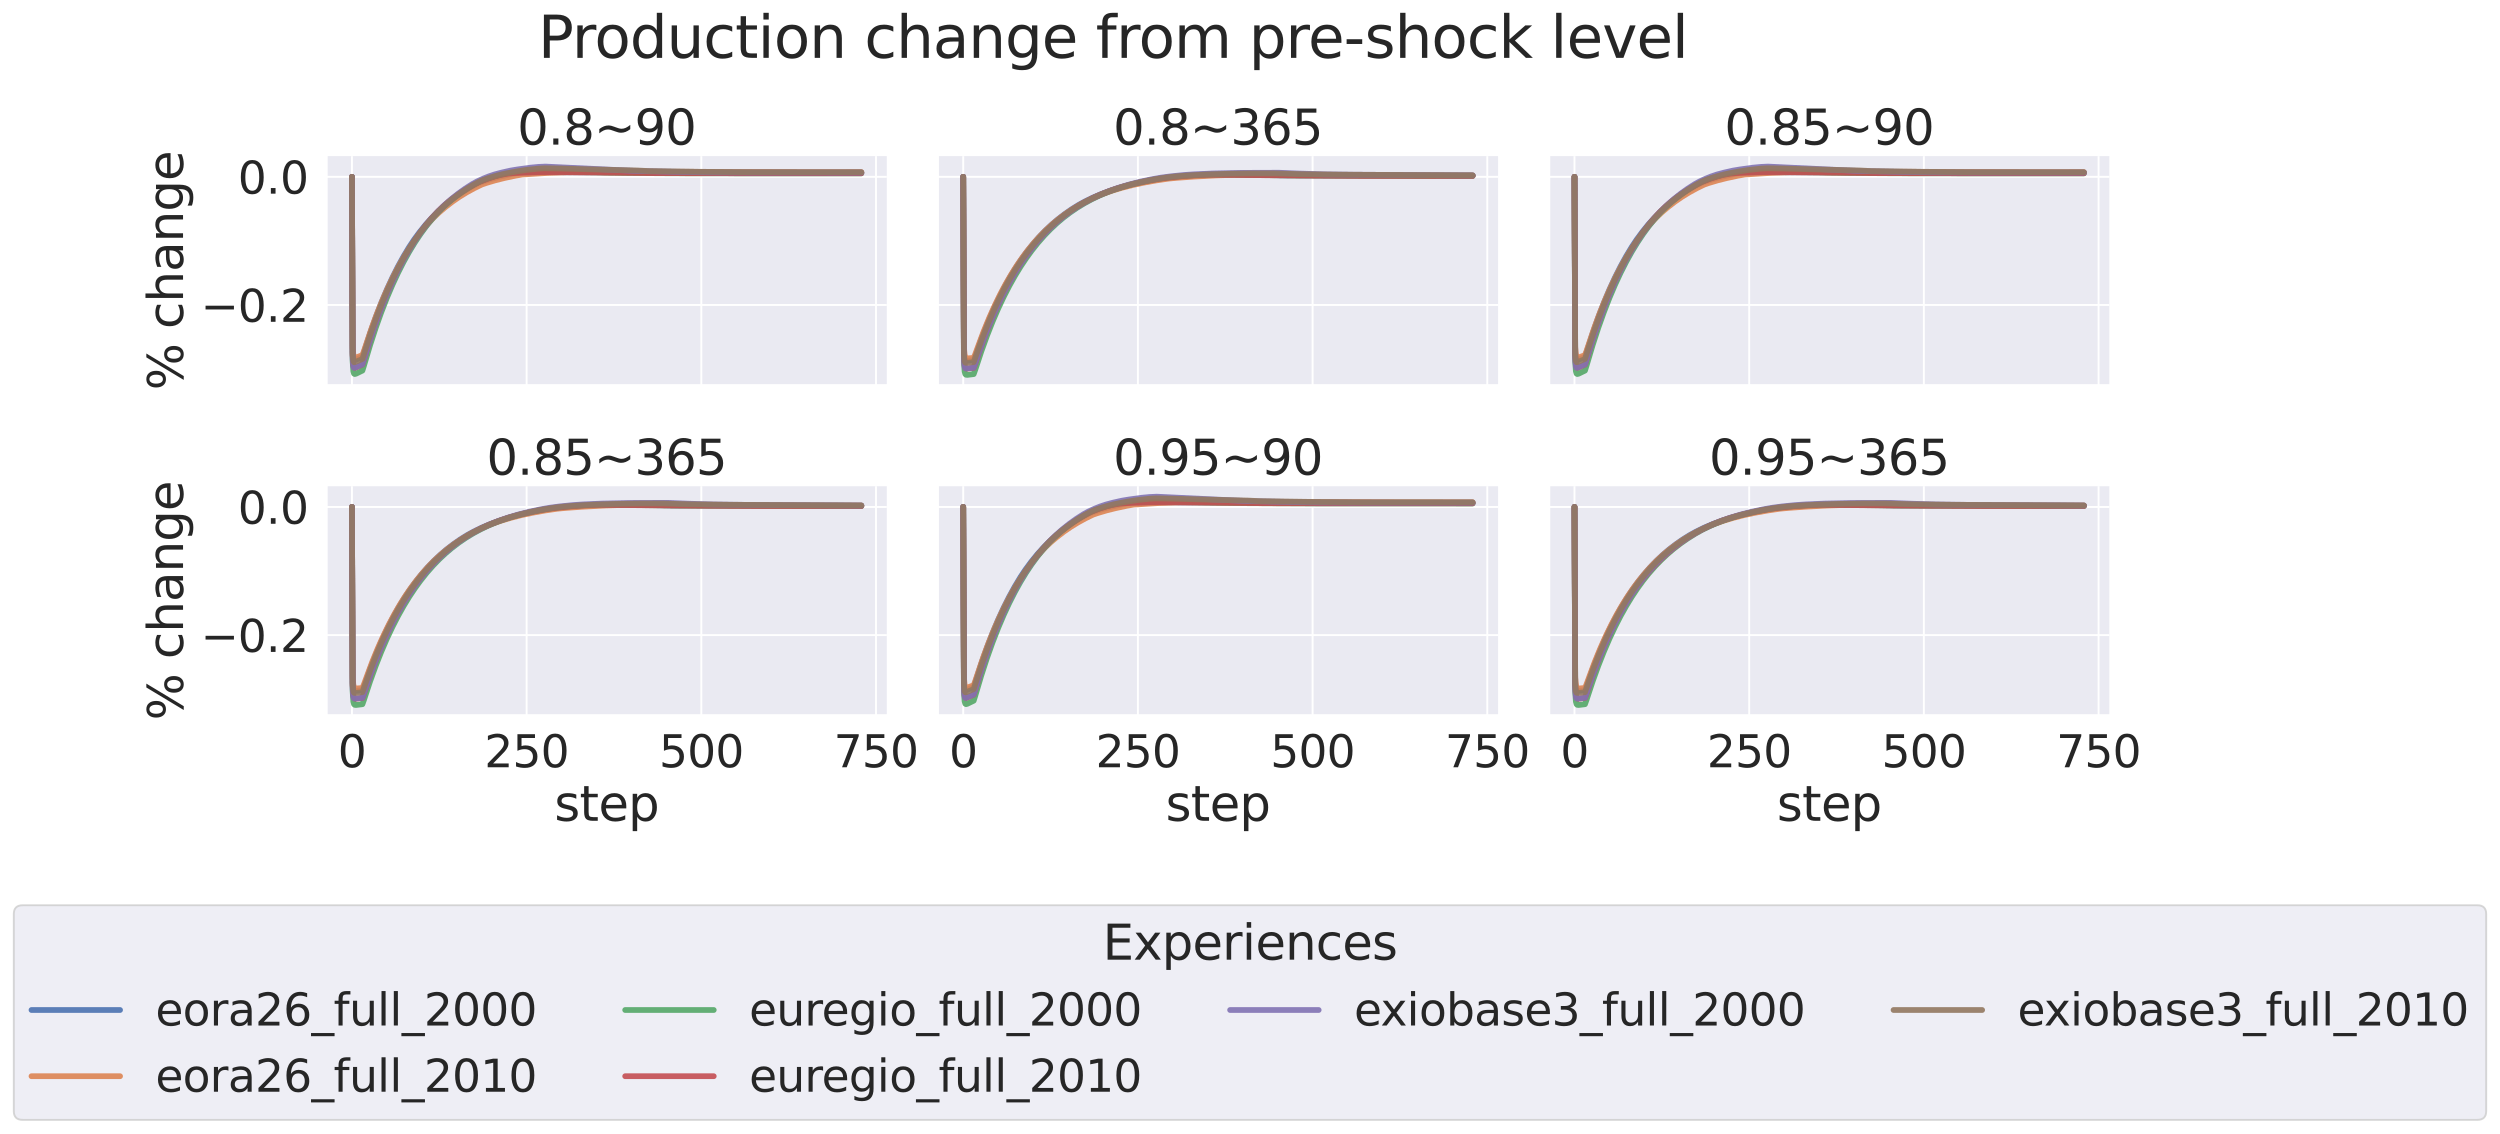 <?xml version="1.0" encoding="utf-8" standalone="no"?>
<!DOCTYPE svg PUBLIC "-//W3C//DTD SVG 1.1//EN"
  "http://www.w3.org/Graphics/SVG/1.1/DTD/svg11.dtd">
<svg xmlns:xlink="http://www.w3.org/1999/xlink" width="1304.438pt" height="591.517pt" viewBox="0 0 1304.438 591.517" xmlns="http://www.w3.org/2000/svg" version="1.1">
 <defs>
  <style type="text/css">*{stroke-linejoin: round; stroke-linecap: butt}</style>
 </defs>
 <g id="figure_1">
  <g id="patch_1">
   <path d="M 0 591.517 
L 1304.438 591.517 
L 1304.438 -0 
L 0 -0 
z
" style="fill: #ffffff"/>
  </g>
  <g id="axes_1">
   <g id="patch_2">
    <path d="M 170.34 201.042 
L 462.709 201.042 
L 462.709 81.456 
L 170.34 81.456 
z
" style="fill: #eaeaf2"/>
   </g>
   <g id="matplotlib.axis_1">
    <g id="xtick_1">
     <g id="line2d_1">
      <path d="M 183.63 201.042 
L 183.63 81.456 
" clip-path="url(#pe38a36428c)" style="fill: none; stroke: #ffffff; stroke-linecap: round"/>
     </g>
    </g>
    <g id="xtick_2">
     <g id="line2d_2">
      <path d="M 274.778 201.042 
L 274.778 81.456 
" clip-path="url(#pe38a36428c)" style="fill: none; stroke: #ffffff; stroke-linecap: round"/>
     </g>
    </g>
    <g id="xtick_3">
     <g id="line2d_3">
      <path d="M 365.927 201.042 
L 365.927 81.456 
" clip-path="url(#pe38a36428c)" style="fill: none; stroke: #ffffff; stroke-linecap: round"/>
     </g>
    </g>
    <g id="xtick_4">
     <g id="line2d_4">
      <path d="M 457.076 201.042 
L 457.076 81.456 
" clip-path="url(#pe38a36428c)" style="fill: none; stroke: #ffffff; stroke-linecap: round"/>
     </g>
    </g>
   </g>
   <g id="matplotlib.axis_2">
    <g id="ytick_1">
     <g id="line2d_5">
      <path d="M 170.34 159.132 
L 462.709 159.132 
" clip-path="url(#pe38a36428c)" style="fill: none; stroke: #ffffff; stroke-linecap: round"/>
     </g>
     <g id="text_1">
      <!-- −0.2 -->
      <g style="fill: #262626" transform="translate(104.747 167.908) scale(0.231 -0.231)">
       <defs>
        <path id="DejaVuSans-2212" d="M 678 2272 
L 4684 2272 
L 4684 1741 
L 678 1741 
L 678 2272 
z
" transform="scale(0.016)"/>
        <path id="DejaVuSans-30" d="M 2034 4250 
Q 1547 4250 1301 3770 
Q 1056 3291 1056 2328 
Q 1056 1369 1301 889 
Q 1547 409 2034 409 
Q 2525 409 2770 889 
Q 3016 1369 3016 2328 
Q 3016 3291 2770 3770 
Q 2525 4250 2034 4250 
z
M 2034 4750 
Q 2819 4750 3233 4129 
Q 3647 3509 3647 2328 
Q 3647 1150 3233 529 
Q 2819 -91 2034 -91 
Q 1250 -91 836 529 
Q 422 1150 422 2328 
Q 422 3509 836 4129 
Q 1250 4750 2034 4750 
z
" transform="scale(0.016)"/>
        <path id="DejaVuSans-2e" d="M 684 794 
L 1344 794 
L 1344 0 
L 684 0 
L 684 794 
z
" transform="scale(0.016)"/>
        <path id="DejaVuSans-32" d="M 1228 531 
L 3431 531 
L 3431 0 
L 469 0 
L 469 531 
Q 828 903 1448 1529 
Q 2069 2156 2228 2338 
Q 2531 2678 2651 2914 
Q 2772 3150 2772 3378 
Q 2772 3750 2511 3984 
Q 2250 4219 1831 4219 
Q 1534 4219 1204 4116 
Q 875 4013 500 3803 
L 500 4441 
Q 881 4594 1212 4672 
Q 1544 4750 1819 4750 
Q 2544 4750 2975 4387 
Q 3406 4025 3406 3419 
Q 3406 3131 3298 2873 
Q 3191 2616 2906 2266 
Q 2828 2175 2409 1742 
Q 1991 1309 1228 531 
z
" transform="scale(0.016)"/>
       </defs>
       <use xlink:href="#DejaVuSans-2212"/>
       <use xlink:href="#DejaVuSans-30" x="83.789"/>
       <use xlink:href="#DejaVuSans-2e" x="147.412"/>
       <use xlink:href="#DejaVuSans-32" x="179.199"/>
      </g>
     </g>
    </g>
    <g id="ytick_2">
     <g id="line2d_6">
      <path d="M 170.34 92.269 
L 462.709 92.269 
" clip-path="url(#pe38a36428c)" style="fill: none; stroke: #ffffff; stroke-linecap: round"/>
     </g>
     <g id="text_2">
      <!-- 0.0 -->
      <g style="fill: #262626" transform="translate(124.104 101.046) scale(0.231 -0.231)">
       <use xlink:href="#DejaVuSans-30"/>
       <use xlink:href="#DejaVuSans-2e" x="63.623"/>
       <use xlink:href="#DejaVuSans-30" x="95.41"/>
      </g>
     </g>
    </g>
    <g id="text_3">
     <!-- % change -->
     <g style="fill: #262626" transform="translate(95.506 203.597) rotate(-90) scale(0.252 -0.252)">
      <defs>
       <path id="DejaVuSans-25" d="M 4653 2053 
Q 4381 2053 4226 1822 
Q 4072 1591 4072 1178 
Q 4072 772 4226 539 
Q 4381 306 4653 306 
Q 4919 306 5073 539 
Q 5228 772 5228 1178 
Q 5228 1588 5073 1820 
Q 4919 2053 4653 2053 
z
M 4653 2450 
Q 5147 2450 5437 2106 
Q 5728 1763 5728 1178 
Q 5728 594 5436 251 
Q 5144 -91 4653 -91 
Q 4153 -91 3862 251 
Q 3572 594 3572 1178 
Q 3572 1766 3864 2108 
Q 4156 2450 4653 2450 
z
M 1428 4353 
Q 1159 4353 1004 4120 
Q 850 3888 850 3481 
Q 850 3069 1003 2837 
Q 1156 2606 1428 2606 
Q 1700 2606 1854 2837 
Q 2009 3069 2009 3481 
Q 2009 3884 1853 4118 
Q 1697 4353 1428 4353 
z
M 4250 4750 
L 4750 4750 
L 1831 -91 
L 1331 -91 
L 4250 4750 
z
M 1428 4750 
Q 1922 4750 2215 4408 
Q 2509 4066 2509 3481 
Q 2509 2891 2217 2550 
Q 1925 2209 1428 2209 
Q 931 2209 642 2551 
Q 353 2894 353 3481 
Q 353 4063 643 4406 
Q 934 4750 1428 4750 
z
" transform="scale(0.016)"/>
       <path id="DejaVuSans-20" transform="scale(0.016)"/>
       <path id="DejaVuSans-63" d="M 3122 3366 
L 3122 2828 
Q 2878 2963 2633 3030 
Q 2388 3097 2138 3097 
Q 1578 3097 1268 2742 
Q 959 2388 959 1747 
Q 959 1106 1268 751 
Q 1578 397 2138 397 
Q 2388 397 2633 464 
Q 2878 531 3122 666 
L 3122 134 
Q 2881 22 2623 -34 
Q 2366 -91 2075 -91 
Q 1284 -91 818 406 
Q 353 903 353 1747 
Q 353 2603 823 3093 
Q 1294 3584 2113 3584 
Q 2378 3584 2631 3529 
Q 2884 3475 3122 3366 
z
" transform="scale(0.016)"/>
       <path id="DejaVuSans-68" d="M 3513 2113 
L 3513 0 
L 2938 0 
L 2938 2094 
Q 2938 2591 2744 2837 
Q 2550 3084 2163 3084 
Q 1697 3084 1428 2787 
Q 1159 2491 1159 1978 
L 1159 0 
L 581 0 
L 581 4863 
L 1159 4863 
L 1159 2956 
Q 1366 3272 1645 3428 
Q 1925 3584 2291 3584 
Q 2894 3584 3203 3211 
Q 3513 2838 3513 2113 
z
" transform="scale(0.016)"/>
       <path id="DejaVuSans-61" d="M 2194 1759 
Q 1497 1759 1228 1600 
Q 959 1441 959 1056 
Q 959 750 1161 570 
Q 1363 391 1709 391 
Q 2188 391 2477 730 
Q 2766 1069 2766 1631 
L 2766 1759 
L 2194 1759 
z
M 3341 1997 
L 3341 0 
L 2766 0 
L 2766 531 
Q 2569 213 2275 61 
Q 1981 -91 1556 -91 
Q 1019 -91 701 211 
Q 384 513 384 1019 
Q 384 1609 779 1909 
Q 1175 2209 1959 2209 
L 2766 2209 
L 2766 2266 
Q 2766 2663 2505 2880 
Q 2244 3097 1772 3097 
Q 1472 3097 1187 3025 
Q 903 2953 641 2809 
L 641 3341 
Q 956 3463 1253 3523 
Q 1550 3584 1831 3584 
Q 2591 3584 2966 3190 
Q 3341 2797 3341 1997 
z
" transform="scale(0.016)"/>
       <path id="DejaVuSans-6e" d="M 3513 2113 
L 3513 0 
L 2938 0 
L 2938 2094 
Q 2938 2591 2744 2837 
Q 2550 3084 2163 3084 
Q 1697 3084 1428 2787 
Q 1159 2491 1159 1978 
L 1159 0 
L 581 0 
L 581 3500 
L 1159 3500 
L 1159 2956 
Q 1366 3272 1645 3428 
Q 1925 3584 2291 3584 
Q 2894 3584 3203 3211 
Q 3513 2838 3513 2113 
z
" transform="scale(0.016)"/>
       <path id="DejaVuSans-67" d="M 2906 1791 
Q 2906 2416 2648 2759 
Q 2391 3103 1925 3103 
Q 1463 3103 1205 2759 
Q 947 2416 947 1791 
Q 947 1169 1205 825 
Q 1463 481 1925 481 
Q 2391 481 2648 825 
Q 2906 1169 2906 1791 
z
M 3481 434 
Q 3481 -459 3084 -895 
Q 2688 -1331 1869 -1331 
Q 1566 -1331 1297 -1286 
Q 1028 -1241 775 -1147 
L 775 -588 
Q 1028 -725 1275 -790 
Q 1522 -856 1778 -856 
Q 2344 -856 2625 -561 
Q 2906 -266 2906 331 
L 2906 616 
Q 2728 306 2450 153 
Q 2172 0 1784 0 
Q 1141 0 747 490 
Q 353 981 353 1791 
Q 353 2603 747 3093 
Q 1141 3584 1784 3584 
Q 2172 3584 2450 3431 
Q 2728 3278 2906 2969 
L 2906 3500 
L 3481 3500 
L 3481 434 
z
" transform="scale(0.016)"/>
       <path id="DejaVuSans-65" d="M 3597 1894 
L 3597 1613 
L 953 1613 
Q 991 1019 1311 708 
Q 1631 397 2203 397 
Q 2534 397 2845 478 
Q 3156 559 3463 722 
L 3463 178 
Q 3153 47 2828 -22 
Q 2503 -91 2169 -91 
Q 1331 -91 842 396 
Q 353 884 353 1716 
Q 353 2575 817 3079 
Q 1281 3584 2069 3584 
Q 2775 3584 3186 3129 
Q 3597 2675 3597 1894 
z
M 3022 2063 
Q 3016 2534 2758 2815 
Q 2500 3097 2075 3097 
Q 1594 3097 1305 2825 
Q 1016 2553 972 2059 
L 3022 2063 
z
" transform="scale(0.016)"/>
      </defs>
      <use xlink:href="#DejaVuSans-25"/>
      <use xlink:href="#DejaVuSans-20" x="95.02"/>
      <use xlink:href="#DejaVuSans-63" x="126.807"/>
      <use xlink:href="#DejaVuSans-68" x="181.787"/>
      <use xlink:href="#DejaVuSans-61" x="245.166"/>
      <use xlink:href="#DejaVuSans-6e" x="306.445"/>
      <use xlink:href="#DejaVuSans-67" x="369.824"/>
      <use xlink:href="#DejaVuSans-65" x="433.301"/>
     </g>
    </g>
   </g>
   <g id="PolyCollection_1"/>
   <g id="PolyCollection_2"/>
   <g id="PolyCollection_3"/>
   <g id="PolyCollection_4"/>
   <g id="PolyCollection_5"/>
   <g id="PolyCollection_6"/>
   <g id="line2d_7">
    <path d="M 183.63 92.269 
L 183.994 183.861 
L 184.359 187.017 
L 184.723 187.771 
L 185.088 187.864 
L 185.817 187.628 
L 189.099 186.171 
L 189.828 184.055 
L 193.109 173.852 
L 196.026 165.586 
L 198.943 158.02 
L 201.859 151.093 
L 204.776 144.774 
L 207.693 138.997 
L 210.61 133.705 
L 213.526 128.858 
L 216.079 125.028 
L 218.995 121.068 
L 222.277 117.008 
L 225.193 113.783 
L 228.475 110.484 
L 231.756 107.497 
L 235.038 104.793 
L 238.684 102.089 
L 242.329 99.67 
L 245.975 97.506 
L 249.621 95.569 
L 251.08 95.012 
L 255.819 93.493 
L 260.924 92.124 
L 266.757 90.823 
L 270.403 90.179 
L 283.164 89.806 
L 298.477 89.89 
L 330.197 89.794 
L 340.77 89.904 
L 349.521 90.046 
L 373.948 90.158 
L 448.69 90.123 
L 449.42 90.122 
L 449.42 90.122 
" clip-path="url(#pe38a36428c)" style="fill: none; stroke: #4c72b0; stroke-opacity: 0.9; stroke-width: 3; stroke-linecap: round"/>
   </g>
   <g id="line2d_8">
    <path d="M 183.63 92.269 
L 183.994 181.228 
L 184.359 184.946 
L 184.723 186.164 
L 185.088 186.526 
L 185.453 186.572 
L 186.546 186.259 
L 189.099 185.292 
L 189.828 183.384 
L 194.203 170.419 
L 197.12 162.652 
L 200.036 155.541 
L 202.953 149.026 
L 205.87 143.055 
L 208.787 137.582 
L 211.703 132.586 
L 214.62 128.013 
L 217.537 123.838 
L 220.454 120.018 
L 223.006 116.975 
L 226.287 113.506 
L 229.204 110.744 
L 232.485 107.952 
L 236.131 105.156 
L 239.777 102.65 
L 243.423 100.405 
L 247.434 98.203 
L 251.444 96.253 
L 253.632 95.504 
L 258.372 94.091 
L 263.111 92.903 
L 268.945 91.661 
L 272.591 91.04 
L 285.716 90.228 
L 295.925 89.913 
L 312.332 89.81 
L 316.707 89.934 
L 336.395 89.72 
L 357.177 89.645 
L 399.105 89.79 
L 419.158 89.847 
L 449.42 89.833 
L 449.42 89.833 
" clip-path="url(#pe38a36428c)" style="fill: none; stroke: #dd8452; stroke-opacity: 0.9; stroke-width: 3; stroke-linecap: round"/>
   </g>
   <g id="line2d_9">
    <path d="M 183.63 92.269 
L 183.994 188.576 
L 184.359 193.73 
L 184.723 194.937 
L 185.088 195.16 
L 185.817 194.96 
L 189.099 193.364 
L 189.828 191.06 
L 193.109 180.017 
L 196.026 171.065 
L 198.943 162.886 
L 201.859 155.405 
L 204.776 148.555 
L 207.693 142.287 
L 210.61 136.549 
L 213.526 131.305 
L 216.443 126.519 
L 219.36 122.151 
L 222.277 118.163 
L 225.193 114.534 
L 228.11 111.252 
L 231.027 108.301 
L 233.944 105.657 
L 237.225 102.975 
L 240.871 100.306 
L 244.517 97.924 
L 248.163 95.803 
L 250.351 94.744 
L 253.997 93.271 
L 257.642 92.038 
L 261.288 91.011 
L 264.205 90.389 
L 266.757 90.032 
L 269.31 89.865 
L 282.435 89.608 
L 295.56 89.686 
L 311.603 89.965 
L 327.28 90.259 
L 351.708 90.415 
L 400.199 90.474 
L 449.42 90.47 
L 449.42 90.47 
" clip-path="url(#pe38a36428c)" style="fill: none; stroke: #55a868; stroke-opacity: 0.9; stroke-width: 3; stroke-linecap: round"/>
   </g>
   <g id="line2d_10">
    <path d="M 183.63 92.269 
L 183.994 185.393 
L 184.359 190.491 
L 184.723 191.667 
L 185.088 191.878 
L 185.817 191.683 
L 189.099 190.156 
L 189.828 187.947 
L 193.109 177.274 
L 196.026 168.615 
L 198.943 160.694 
L 201.859 153.441 
L 204.776 146.797 
L 207.693 140.714 
L 210.61 135.145 
L 213.526 130.061 
L 216.443 125.429 
L 219.36 121.208 
L 222.277 117.36 
L 225.193 113.866 
L 228.11 110.697 
L 231.027 107.851 
L 233.944 105.284 
L 237.225 102.706 
L 240.506 100.384 
L 244.152 98.073 
L 247.798 96.017 
L 250.351 94.796 
L 254.361 93.275 
L 258.007 92.098 
L 261.288 91.244 
L 264.934 90.58 
L 267.487 90.329 
L 272.955 90.076 
L 281.706 89.861 
L 293.373 89.782 
L 301.029 89.89 
L 340.77 90.324 
L 389.991 90.399 
L 449.42 90.389 
L 449.42 90.389 
" clip-path="url(#pe38a36428c)" style="fill: none; stroke: #c44e52; stroke-opacity: 0.9; stroke-width: 3; stroke-linecap: round"/>
   </g>
   <g id="line2d_11">
    <path d="M 183.63 92.269 
L 183.994 187.221 
L 184.359 191.305 
L 184.723 191.89 
L 185.088 191.883 
L 186.546 191.259 
L 189.099 190.093 
L 190.557 185.304 
L 193.474 176.029 
L 196.39 167.547 
L 199.307 159.784 
L 202.224 152.678 
L 205.141 146.171 
L 208.057 140.213 
L 210.974 134.756 
L 213.891 129.76 
L 216.808 125.18 
L 219.725 120.986 
L 222.641 117.155 
L 225.923 113.223 
L 228.839 110.037 
L 232.121 106.847 
L 235.402 103.955 
L 239.048 101.052 
L 242.694 98.445 
L 246.34 96.105 
L 248.892 94.697 
L 252.174 93.19 
L 255.09 92.026 
L 258.007 91.042 
L 261.653 90.075 
L 266.393 89.012 
L 270.039 88.406 
L 276.601 87.503 
L 280.977 87.086 
L 284.623 86.918 
L 331.291 89.167 
L 339.312 89.345 
L 356.083 89.728 
L 369.938 89.919 
L 392.907 90.018 
L 449.42 90.045 
L 449.42 90.045 
" clip-path="url(#pe38a36428c)" style="fill: none; stroke: #8172b3; stroke-opacity: 0.9; stroke-width: 3; stroke-linecap: round"/>
   </g>
   <g id="line2d_12">
    <path d="M 183.63 92.269 
L 183.994 185.048 
L 184.359 188.432 
L 184.723 188.975 
L 185.088 188.969 
L 186.546 188.388 
L 189.099 187.306 
L 190.557 182.682 
L 193.474 173.731 
L 196.39 165.547 
L 199.307 158.06 
L 202.224 151.212 
L 205.141 144.944 
L 208.057 139.206 
L 210.974 133.951 
L 213.891 129.147 
L 216.808 124.756 
L 219.725 120.734 
L 223.006 116.609 
L 226.287 112.87 
L 229.204 109.875 
L 232.485 106.828 
L 235.767 104.069 
L 239.413 101.313 
L 243.059 98.839 
L 246.705 96.635 
L 250.351 94.715 
L 252.538 93.776 
L 255.455 92.747 
L 259.465 91.595 
L 263.476 90.633 
L 269.31 89.487 
L 274.414 88.693 
L 280.612 88 
L 284.258 87.792 
L 293.008 87.949 
L 308.321 88.378 
L 332.385 88.95 
L 338.218 89.241 
L 364.834 89.636 
L 388.532 89.814 
L 446.867 89.861 
L 449.42 89.861 
L 449.42 89.861 
" clip-path="url(#pe38a36428c)" style="fill: none; stroke: #937860; stroke-opacity: 0.9; stroke-width: 3; stroke-linecap: round"/>
   </g>
   <g id="patch_3">
    <path d="M 170.34 201.042 
L 170.34 81.456 
" style="fill: none; stroke: #ffffff; stroke-width: 1.25; stroke-linejoin: miter; stroke-linecap: square"/>
   </g>
   <g id="patch_4">
    <path d="M 170.34 201.042 
L 462.709 201.042 
" style="fill: none; stroke: #ffffff; stroke-width: 1.25; stroke-linejoin: miter; stroke-linecap: square"/>
   </g>
   <g id="text_4">
    <!-- 0.8~90 -->
    <g style="fill: #262626" transform="translate(269.895 75.456) scale(0.252 -0.252)">
     <defs>
      <path id="DejaVuSans-38" d="M 2034 2216 
Q 1584 2216 1326 1975 
Q 1069 1734 1069 1313 
Q 1069 891 1326 650 
Q 1584 409 2034 409 
Q 2484 409 2743 651 
Q 3003 894 3003 1313 
Q 3003 1734 2745 1975 
Q 2488 2216 2034 2216 
z
M 1403 2484 
Q 997 2584 770 2862 
Q 544 3141 544 3541 
Q 544 4100 942 4425 
Q 1341 4750 2034 4750 
Q 2731 4750 3128 4425 
Q 3525 4100 3525 3541 
Q 3525 3141 3298 2862 
Q 3072 2584 2669 2484 
Q 3125 2378 3379 2068 
Q 3634 1759 3634 1313 
Q 3634 634 3220 271 
Q 2806 -91 2034 -91 
Q 1263 -91 848 271 
Q 434 634 434 1313 
Q 434 1759 690 2068 
Q 947 2378 1403 2484 
z
M 1172 3481 
Q 1172 3119 1398 2916 
Q 1625 2713 2034 2713 
Q 2441 2713 2670 2916 
Q 2900 3119 2900 3481 
Q 2900 3844 2670 4047 
Q 2441 4250 2034 4250 
Q 1625 4250 1398 4047 
Q 1172 3844 1172 3481 
z
" transform="scale(0.016)"/>
      <path id="DejaVuSans-7e" d="M 4684 2553 
L 4684 1997 
Q 4356 1750 4076 1644 
Q 3797 1538 3494 1538 
Q 3150 1538 2694 1722 
Q 2659 1734 2644 1741 
Q 2622 1750 2575 1766 
Q 2091 1959 1797 1959 
Q 1522 1959 1253 1839 
Q 984 1719 678 1459 
L 678 2016 
Q 1006 2263 1286 2370 
Q 1566 2478 1869 2478 
Q 2213 2478 2672 2291 
Q 2703 2278 2719 2272 
Q 2744 2263 2788 2247 
Q 3272 2053 3566 2053 
Q 3834 2053 4098 2172 
Q 4363 2291 4684 2553 
z
" transform="scale(0.016)"/>
      <path id="DejaVuSans-39" d="M 703 97 
L 703 672 
Q 941 559 1184 500 
Q 1428 441 1663 441 
Q 2288 441 2617 861 
Q 2947 1281 2994 2138 
Q 2813 1869 2534 1725 
Q 2256 1581 1919 1581 
Q 1219 1581 811 2004 
Q 403 2428 403 3163 
Q 403 3881 828 4315 
Q 1253 4750 1959 4750 
Q 2769 4750 3195 4129 
Q 3622 3509 3622 2328 
Q 3622 1225 3098 567 
Q 2575 -91 1691 -91 
Q 1453 -91 1209 -44 
Q 966 3 703 97 
z
M 1959 2075 
Q 2384 2075 2632 2365 
Q 2881 2656 2881 3163 
Q 2881 3666 2632 3958 
Q 2384 4250 1959 4250 
Q 1534 4250 1286 3958 
Q 1038 3666 1038 3163 
Q 1038 2656 1286 2365 
Q 1534 2075 1959 2075 
z
" transform="scale(0.016)"/>
     </defs>
     <use xlink:href="#DejaVuSans-30"/>
     <use xlink:href="#DejaVuSans-2e" x="63.623"/>
     <use xlink:href="#DejaVuSans-38" x="95.41"/>
     <use xlink:href="#DejaVuSans-7e" x="159.033"/>
     <use xlink:href="#DejaVuSans-39" x="242.822"/>
     <use xlink:href="#DejaVuSans-30" x="306.445"/>
    </g>
   </g>
  </g>
  <g id="axes_2">
   <g id="patch_5">
    <path d="M 489.29 201.042 
L 781.659 201.042 
L 781.659 81.456 
L 489.29 81.456 
z
" style="fill: #eaeaf2"/>
   </g>
   <g id="matplotlib.axis_3">
    <g id="xtick_5">
     <g id="line2d_13">
      <path d="M 502.58 201.042 
L 502.58 81.456 
" clip-path="url(#p291c0f8df4)" style="fill: none; stroke: #ffffff; stroke-linecap: round"/>
     </g>
    </g>
    <g id="xtick_6">
     <g id="line2d_14">
      <path d="M 593.729 201.042 
L 593.729 81.456 
" clip-path="url(#p291c0f8df4)" style="fill: none; stroke: #ffffff; stroke-linecap: round"/>
     </g>
    </g>
    <g id="xtick_7">
     <g id="line2d_15">
      <path d="M 684.878 201.042 
L 684.878 81.456 
" clip-path="url(#p291c0f8df4)" style="fill: none; stroke: #ffffff; stroke-linecap: round"/>
     </g>
    </g>
    <g id="xtick_8">
     <g id="line2d_16">
      <path d="M 776.026 201.042 
L 776.026 81.456 
" clip-path="url(#p291c0f8df4)" style="fill: none; stroke: #ffffff; stroke-linecap: round"/>
     </g>
    </g>
   </g>
   <g id="matplotlib.axis_4">
    <g id="ytick_3">
     <g id="line2d_17">
      <path d="M 489.29 159.132 
L 781.659 159.132 
" clip-path="url(#p291c0f8df4)" style="fill: none; stroke: #ffffff; stroke-linecap: round"/>
     </g>
    </g>
    <g id="ytick_4">
     <g id="line2d_18">
      <path d="M 489.29 92.269 
L 781.659 92.269 
" clip-path="url(#p291c0f8df4)" style="fill: none; stroke: #ffffff; stroke-linecap: round"/>
     </g>
    </g>
   </g>
   <g id="PolyCollection_7"/>
   <g id="PolyCollection_8"/>
   <g id="PolyCollection_9"/>
   <g id="PolyCollection_10"/>
   <g id="PolyCollection_11"/>
   <g id="PolyCollection_12"/>
   <g id="line2d_19">
    <path d="M 502.58 92.269 
L 502.944 183.861 
L 503.309 187.118 
L 503.674 187.99 
L 504.038 188.206 
L 504.767 188.216 
L 508.049 187.856 
L 508.778 185.982 
L 512.059 176.782 
L 514.976 169.315 
L 517.893 162.472 
L 520.81 156.201 
L 523.726 150.452 
L 526.643 145.182 
L 529.56 140.35 
L 532.477 135.92 
L 535.393 131.858 
L 538.675 127.691 
L 541.956 123.914 
L 545.237 120.493 
L 548.519 117.389 
L 551.8 114.58 
L 555.446 111.762 
L 559.092 109.234 
L 562.738 106.964 
L 566.019 105.159 
L 570.03 103.199 
L 574.041 101.483 
L 578.78 99.709 
L 583.52 98.17 
L 588.624 96.738 
L 594.093 95.428 
L 600.291 94.181 
L 606.854 93.089 
L 610.5 92.691 
L 619.615 91.967 
L 630.917 91.33 
L 641.126 90.953 
L 644.043 90.972 
L 670.294 91.51 
L 702.743 91.608 
L 760.349 91.661 
L 768.37 91.666 
L 768.37 91.666 
" clip-path="url(#p291c0f8df4)" style="fill: none; stroke: #4c72b0; stroke-opacity: 0.9; stroke-width: 3; stroke-linecap: round"/>
   </g>
   <g id="line2d_20">
    <path d="M 502.58 92.269 
L 502.944 181.228 
L 503.309 185.029 
L 503.674 186.346 
L 504.038 186.81 
L 504.767 186.995 
L 506.59 186.862 
L 508.049 186.721 
L 508.778 185.018 
L 513.153 173.177 
L 516.07 166.062 
L 518.987 159.543 
L 521.903 153.566 
L 524.82 148.088 
L 527.737 143.066 
L 530.654 138.463 
L 533.57 134.245 
L 536.487 130.377 
L 539.769 126.41 
L 543.05 122.811 
L 546.331 119.546 
L 549.613 116.584 
L 552.894 113.898 
L 556.54 111.212 
L 560.186 108.802 
L 564.196 106.434 
L 568.207 104.34 
L 572.582 102.322 
L 575.863 101.013 
L 580.239 99.506 
L 585.343 97.98 
L 590.812 96.584 
L 596.645 95.324 
L 603.208 94.146 
L 609.771 93.185 
L 613.781 92.805 
L 622.896 92.145 
L 634.928 91.519 
L 646.23 91.139 
L 674.669 91.438 
L 726.077 91.589 
L 768.37 91.579 
L 768.37 91.579 
" clip-path="url(#p291c0f8df4)" style="fill: none; stroke: #dd8452; stroke-opacity: 0.9; stroke-width: 3; stroke-linecap: round"/>
   </g>
   <g id="line2d_21">
    <path d="M 502.58 92.269 
L 502.944 188.576 
L 503.309 193.839 
L 503.674 195.175 
L 504.038 195.53 
L 504.767 195.598 
L 508.049 195.196 
L 508.778 193.156 
L 512.059 183.225 
L 514.976 175.159 
L 517.893 167.77 
L 520.81 161.001 
L 523.726 154.804 
L 526.643 149.125 
L 529.56 143.917 
L 532.477 139.142 
L 535.393 134.764 
L 538.31 130.75 
L 541.592 126.629 
L 544.873 122.892 
L 548.154 119.502 
L 551.436 116.431 
L 554.717 113.648 
L 558.363 110.864 
L 562.009 108.371 
L 565.655 106.143 
L 569.665 103.962 
L 573.676 102.033 
L 578.051 100.185 
L 582.426 98.59 
L 586.801 97.22 
L 591.906 95.855 
L 597.739 94.535 
L 603.937 93.368 
L 608.312 92.732 
L 615.24 91.973 
L 623.261 91.343 
L 629.824 91.019 
L 633.47 91.008 
L 654.251 91.341 
L 673.94 91.524 
L 745.036 91.804 
L 768.37 91.809 
L 768.37 91.809 
" clip-path="url(#p291c0f8df4)" style="fill: none; stroke: #55a868; stroke-opacity: 0.9; stroke-width: 3; stroke-linecap: round"/>
   </g>
   <g id="line2d_22">
    <path d="M 502.58 92.269 
L 502.944 185.393 
L 503.309 190.596 
L 503.674 191.895 
L 504.038 192.233 
L 504.767 192.297 
L 508.049 191.921 
L 508.778 189.966 
L 512.059 180.366 
L 514.976 172.565 
L 517.893 165.418 
L 520.81 158.868 
L 523.726 152.863 
L 526.643 147.359 
L 529.56 142.312 
L 532.477 137.685 
L 535.393 133.442 
L 538.31 129.552 
L 541.592 125.56 
L 544.873 121.939 
L 548.154 118.655 
L 551.436 115.679 
L 554.717 112.98 
L 558.363 110.28 
L 562.009 107.867 
L 565.655 105.709 
L 569.665 103.605 
L 573.676 101.745 
L 578.051 99.969 
L 582.426 98.429 
L 587.166 96.996 
L 592.27 95.696 
L 598.104 94.442 
L 604.302 93.334 
L 609.042 92.695 
L 616.698 91.922 
L 624.355 91.374 
L 630.553 91.132 
L 640.032 91.251 
L 668.471 91.474 
L 688.159 91.625 
L 711.128 91.756 
L 768.37 91.79 
L 768.37 91.79 
" clip-path="url(#p291c0f8df4)" style="fill: none; stroke: #c44e52; stroke-opacity: 0.9; stroke-width: 3; stroke-linecap: round"/>
   </g>
   <g id="line2d_23">
    <path d="M 502.58 92.269 
L 502.944 187.221 
L 503.309 191.422 
L 503.674 192.132 
L 504.038 192.252 
L 505.497 192.133 
L 508.049 191.841 
L 509.507 187.537 
L 512.424 179.16 
L 515.341 171.486 
L 518.257 164.455 
L 521.174 158.012 
L 524.091 152.107 
L 527.008 146.694 
L 529.924 141.732 
L 532.841 137.183 
L 535.758 133.011 
L 539.039 128.73 
L 542.321 124.846 
L 545.602 121.32 
L 548.883 118.12 
L 552.165 115.215 
L 555.811 112.301 
L 559.457 109.682 
L 563.103 107.33 
L 567.113 105.016 
L 571.124 102.968 
L 575.499 100.992 
L 579.874 99.254 
L 584.249 97.752 
L 589.354 96.239 
L 594.822 94.851 
L 600.656 93.597 
L 605.76 92.696 
L 610.865 92.014 
L 617.792 91.313 
L 623.261 90.946 
L 633.105 90.514 
L 647.689 90.203 
L 667.377 90.136 
L 677.95 90.569 
L 691.44 90.982 
L 706.753 91.171 
L 768.37 91.497 
L 768.37 91.497 
" clip-path="url(#p291c0f8df4)" style="fill: none; stroke: #8172b3; stroke-opacity: 0.9; stroke-width: 3; stroke-linecap: round"/>
   </g>
   <g id="line2d_24">
    <path d="M 502.58 92.269 
L 502.944 185.048 
L 503.309 188.541 
L 503.674 189.201 
L 504.038 189.312 
L 505.497 189.201 
L 508.049 188.929 
L 509.507 184.759 
L 512.424 176.641 
L 515.341 169.205 
L 518.257 162.392 
L 521.174 156.15 
L 524.091 150.43 
L 527.008 145.189 
L 529.924 140.386 
L 532.841 135.983 
L 535.758 131.948 
L 539.039 127.807 
L 542.321 124.052 
L 545.602 120.645 
L 548.883 117.554 
L 552.165 114.748 
L 555.811 111.934 
L 559.457 109.406 
L 563.103 107.143 
L 567.113 104.92 
L 571.124 102.944 
L 575.499 101.038 
L 580.239 99.233 
L 584.978 97.692 
L 590.083 96.258 
L 595.916 94.868 
L 602.114 93.632 
L 608.312 92.641 
L 613.417 92.061 
L 619.25 91.604 
L 628.73 91.091 
L 640.032 90.695 
L 652.793 90.501 
L 664.825 90.491 
L 679.044 90.889 
L 699.097 91.138 
L 768.37 91.474 
L 768.37 91.474 
" clip-path="url(#p291c0f8df4)" style="fill: none; stroke: #937860; stroke-opacity: 0.9; stroke-width: 3; stroke-linecap: round"/>
   </g>
   <g id="patch_6">
    <path d="M 489.29 201.042 
L 489.29 81.456 
" style="fill: none; stroke: #ffffff; stroke-width: 1.25; stroke-linejoin: miter; stroke-linecap: square"/>
   </g>
   <g id="patch_7">
    <path d="M 489.29 201.042 
L 781.659 201.042 
" style="fill: none; stroke: #ffffff; stroke-width: 1.25; stroke-linejoin: miter; stroke-linecap: square"/>
   </g>
   <g id="text_5">
    <!-- 0.8~365 -->
    <g style="fill: #262626" transform="translate(580.828 75.456) scale(0.252 -0.252)">
     <defs>
      <path id="DejaVuSans-33" d="M 2597 2516 
Q 3050 2419 3304 2112 
Q 3559 1806 3559 1356 
Q 3559 666 3084 287 
Q 2609 -91 1734 -91 
Q 1441 -91 1130 -33 
Q 819 25 488 141 
L 488 750 
Q 750 597 1062 519 
Q 1375 441 1716 441 
Q 2309 441 2620 675 
Q 2931 909 2931 1356 
Q 2931 1769 2642 2001 
Q 2353 2234 1838 2234 
L 1294 2234 
L 1294 2753 
L 1863 2753 
Q 2328 2753 2575 2939 
Q 2822 3125 2822 3475 
Q 2822 3834 2567 4026 
Q 2313 4219 1838 4219 
Q 1578 4219 1281 4162 
Q 984 4106 628 3988 
L 628 4550 
Q 988 4650 1302 4700 
Q 1616 4750 1894 4750 
Q 2613 4750 3031 4423 
Q 3450 4097 3450 3541 
Q 3450 3153 3228 2886 
Q 3006 2619 2597 2516 
z
" transform="scale(0.016)"/>
      <path id="DejaVuSans-36" d="M 2113 2584 
Q 1688 2584 1439 2293 
Q 1191 2003 1191 1497 
Q 1191 994 1439 701 
Q 1688 409 2113 409 
Q 2538 409 2786 701 
Q 3034 994 3034 1497 
Q 3034 2003 2786 2293 
Q 2538 2584 2113 2584 
z
M 3366 4563 
L 3366 3988 
Q 3128 4100 2886 4159 
Q 2644 4219 2406 4219 
Q 1781 4219 1451 3797 
Q 1122 3375 1075 2522 
Q 1259 2794 1537 2939 
Q 1816 3084 2150 3084 
Q 2853 3084 3261 2657 
Q 3669 2231 3669 1497 
Q 3669 778 3244 343 
Q 2819 -91 2113 -91 
Q 1303 -91 875 529 
Q 447 1150 447 2328 
Q 447 3434 972 4092 
Q 1497 4750 2381 4750 
Q 2619 4750 2861 4703 
Q 3103 4656 3366 4563 
z
" transform="scale(0.016)"/>
      <path id="DejaVuSans-35" d="M 691 4666 
L 3169 4666 
L 3169 4134 
L 1269 4134 
L 1269 2991 
Q 1406 3038 1543 3061 
Q 1681 3084 1819 3084 
Q 2600 3084 3056 2656 
Q 3513 2228 3513 1497 
Q 3513 744 3044 326 
Q 2575 -91 1722 -91 
Q 1428 -91 1123 -41 
Q 819 9 494 109 
L 494 744 
Q 775 591 1075 516 
Q 1375 441 1709 441 
Q 2250 441 2565 725 
Q 2881 1009 2881 1497 
Q 2881 1984 2565 2268 
Q 2250 2553 1709 2553 
Q 1456 2553 1204 2497 
Q 953 2441 691 2322 
L 691 4666 
z
" transform="scale(0.016)"/>
     </defs>
     <use xlink:href="#DejaVuSans-30"/>
     <use xlink:href="#DejaVuSans-2e" x="63.623"/>
     <use xlink:href="#DejaVuSans-38" x="95.41"/>
     <use xlink:href="#DejaVuSans-7e" x="159.033"/>
     <use xlink:href="#DejaVuSans-33" x="242.822"/>
     <use xlink:href="#DejaVuSans-36" x="306.445"/>
     <use xlink:href="#DejaVuSans-35" x="370.068"/>
    </g>
   </g>
  </g>
  <g id="axes_3">
   <g id="patch_8">
    <path d="M 808.241 201.042 
L 1100.61 201.042 
L 1100.61 81.456 
L 808.241 81.456 
z
" style="fill: #eaeaf2"/>
   </g>
   <g id="matplotlib.axis_5">
    <g id="xtick_9">
     <g id="line2d_25">
      <path d="M 821.53 201.042 
L 821.53 81.456 
" clip-path="url(#p6217512b2b)" style="fill: none; stroke: #ffffff; stroke-linecap: round"/>
     </g>
    </g>
    <g id="xtick_10">
     <g id="line2d_26">
      <path d="M 912.679 201.042 
L 912.679 81.456 
" clip-path="url(#p6217512b2b)" style="fill: none; stroke: #ffffff; stroke-linecap: round"/>
     </g>
    </g>
    <g id="xtick_11">
     <g id="line2d_27">
      <path d="M 1003.828 201.042 
L 1003.828 81.456 
" clip-path="url(#p6217512b2b)" style="fill: none; stroke: #ffffff; stroke-linecap: round"/>
     </g>
    </g>
    <g id="xtick_12">
     <g id="line2d_28">
      <path d="M 1094.977 201.042 
L 1094.977 81.456 
" clip-path="url(#p6217512b2b)" style="fill: none; stroke: #ffffff; stroke-linecap: round"/>
     </g>
    </g>
   </g>
   <g id="matplotlib.axis_6">
    <g id="ytick_5">
     <g id="line2d_29">
      <path d="M 808.241 159.132 
L 1100.61 159.132 
" clip-path="url(#p6217512b2b)" style="fill: none; stroke: #ffffff; stroke-linecap: round"/>
     </g>
    </g>
    <g id="ytick_6">
     <g id="line2d_30">
      <path d="M 808.241 92.269 
L 1100.61 92.269 
" clip-path="url(#p6217512b2b)" style="fill: none; stroke: #ffffff; stroke-linecap: round"/>
     </g>
    </g>
   </g>
   <g id="PolyCollection_13"/>
   <g id="PolyCollection_14"/>
   <g id="PolyCollection_15"/>
   <g id="PolyCollection_16"/>
   <g id="PolyCollection_17"/>
   <g id="PolyCollection_18"/>
   <g id="line2d_31">
    <path d="M 821.53 92.269 
L 821.895 183.861 
L 822.259 187.017 
L 822.624 187.771 
L 822.988 187.864 
L 823.718 187.628 
L 826.999 186.171 
L 827.728 184.055 
L 831.009 173.852 
L 833.926 165.586 
L 836.843 158.02 
L 839.76 151.093 
L 842.677 144.774 
L 845.593 138.997 
L 848.51 133.705 
L 851.427 128.858 
L 853.979 125.028 
L 856.896 121.068 
L 860.177 117.008 
L 863.094 113.783 
L 866.375 110.484 
L 869.657 107.497 
L 872.938 104.793 
L 876.584 102.089 
L 880.23 99.67 
L 883.876 97.506 
L 887.522 95.569 
L 888.98 95.012 
L 893.72 93.493 
L 898.824 92.124 
L 904.658 90.823 
L 908.304 90.179 
L 921.065 89.806 
L 936.378 89.89 
L 968.097 89.794 
L 978.671 89.904 
L 987.421 90.046 
L 1011.849 90.158 
L 1086.591 90.123 
L 1087.32 90.122 
L 1087.32 90.122 
" clip-path="url(#p6217512b2b)" style="fill: none; stroke: #4c72b0; stroke-opacity: 0.9; stroke-width: 3; stroke-linecap: round"/>
   </g>
   <g id="line2d_32">
    <path d="M 821.53 92.269 
L 821.895 181.228 
L 822.259 184.946 
L 822.624 186.164 
L 822.988 186.526 
L 823.353 186.572 
L 824.447 186.259 
L 826.999 185.292 
L 827.728 183.384 
L 832.103 170.419 
L 835.02 162.652 
L 837.937 155.541 
L 840.854 149.026 
L 843.77 143.055 
L 846.687 137.582 
L 849.604 132.586 
L 852.521 128.013 
L 855.437 123.838 
L 858.354 120.018 
L 860.906 116.975 
L 864.188 113.506 
L 867.104 110.744 
L 870.386 107.952 
L 874.032 105.156 
L 877.678 102.65 
L 881.324 100.405 
L 885.334 98.203 
L 889.345 96.253 
L 891.532 95.504 
L 896.272 94.091 
L 901.012 92.903 
L 906.845 91.661 
L 910.491 91.04 
L 923.617 90.228 
L 933.825 89.913 
L 950.232 89.81 
L 954.607 89.934 
L 974.295 89.72 
L 995.077 89.645 
L 1037.006 89.79 
L 1057.059 89.847 
L 1087.32 89.833 
L 1087.32 89.833 
" clip-path="url(#p6217512b2b)" style="fill: none; stroke: #dd8452; stroke-opacity: 0.9; stroke-width: 3; stroke-linecap: round"/>
   </g>
   <g id="line2d_33">
    <path d="M 821.53 92.269 
L 821.895 188.576 
L 822.259 193.73 
L 822.624 194.937 
L 822.988 195.16 
L 823.718 194.96 
L 826.999 193.364 
L 827.728 191.06 
L 831.009 180.017 
L 833.926 171.065 
L 836.843 162.886 
L 839.76 155.405 
L 842.677 148.555 
L 845.593 142.287 
L 848.51 136.549 
L 851.427 131.305 
L 854.344 126.519 
L 857.26 122.151 
L 860.177 118.163 
L 863.094 114.534 
L 866.011 111.252 
L 868.927 108.301 
L 871.844 105.657 
L 875.126 102.975 
L 878.771 100.306 
L 882.417 97.924 
L 886.063 95.803 
L 888.251 94.744 
L 891.897 93.271 
L 895.543 92.038 
L 899.189 91.011 
L 902.106 90.389 
L 904.658 90.032 
L 907.21 89.865 
L 920.335 89.608 
L 933.461 89.686 
L 949.503 89.965 
L 965.181 90.259 
L 989.608 90.415 
L 1038.1 90.474 
L 1087.32 90.47 
L 1087.32 90.47 
" clip-path="url(#p6217512b2b)" style="fill: none; stroke: #55a868; stroke-opacity: 0.9; stroke-width: 3; stroke-linecap: round"/>
   </g>
   <g id="line2d_34">
    <path d="M 821.53 92.269 
L 821.895 185.393 
L 822.259 190.491 
L 822.624 191.667 
L 822.988 191.878 
L 823.718 191.683 
L 826.999 190.156 
L 827.728 187.947 
L 831.009 177.274 
L 833.926 168.615 
L 836.843 160.694 
L 839.76 153.441 
L 842.677 146.797 
L 845.593 140.714 
L 848.51 135.145 
L 851.427 130.061 
L 854.344 125.429 
L 857.26 121.208 
L 860.177 117.36 
L 863.094 113.866 
L 866.011 110.697 
L 868.927 107.851 
L 871.844 105.284 
L 875.126 102.706 
L 878.407 100.384 
L 882.053 98.073 
L 885.699 96.017 
L 888.251 94.796 
L 892.262 93.275 
L 895.907 92.098 
L 899.189 91.244 
L 902.835 90.58 
L 905.387 90.329 
L 910.856 90.076 
L 919.606 89.861 
L 931.273 89.782 
L 938.93 89.89 
L 978.671 90.324 
L 1027.891 90.399 
L 1087.32 90.389 
L 1087.32 90.389 
" clip-path="url(#p6217512b2b)" style="fill: none; stroke: #c44e52; stroke-opacity: 0.9; stroke-width: 3; stroke-linecap: round"/>
   </g>
   <g id="line2d_35">
    <path d="M 821.53 92.269 
L 821.895 187.221 
L 822.259 191.305 
L 822.624 191.89 
L 822.988 191.883 
L 824.447 191.259 
L 826.999 190.093 
L 828.457 185.304 
L 831.374 176.029 
L 834.291 167.547 
L 837.208 159.784 
L 840.124 152.678 
L 843.041 146.171 
L 845.958 140.213 
L 848.875 134.756 
L 851.791 129.76 
L 854.708 125.18 
L 857.625 120.986 
L 860.542 117.155 
L 863.823 113.223 
L 866.74 110.037 
L 870.021 106.847 
L 873.303 103.955 
L 876.949 101.052 
L 880.594 98.445 
L 884.24 96.105 
L 886.793 94.697 
L 890.074 93.19 
L 892.991 92.026 
L 895.907 91.042 
L 899.553 90.075 
L 904.293 89.012 
L 907.939 88.406 
L 914.502 87.503 
L 918.877 87.086 
L 922.523 86.918 
L 969.191 89.167 
L 977.212 89.345 
L 993.984 89.728 
L 1007.838 89.919 
L 1030.808 90.018 
L 1087.32 90.045 
L 1087.32 90.045 
" clip-path="url(#p6217512b2b)" style="fill: none; stroke: #8172b3; stroke-opacity: 0.9; stroke-width: 3; stroke-linecap: round"/>
   </g>
   <g id="line2d_36">
    <path d="M 821.53 92.269 
L 821.895 185.048 
L 822.259 188.432 
L 822.624 188.975 
L 822.988 188.969 
L 824.447 188.388 
L 826.999 187.306 
L 828.457 182.682 
L 831.374 173.731 
L 834.291 165.547 
L 837.208 158.06 
L 840.124 151.212 
L 843.041 144.944 
L 845.958 139.206 
L 848.875 133.951 
L 851.791 129.147 
L 854.708 124.756 
L 857.625 120.734 
L 860.906 116.609 
L 864.188 112.87 
L 867.104 109.875 
L 870.386 106.828 
L 873.667 104.069 
L 877.313 101.313 
L 880.959 98.839 
L 884.605 96.635 
L 888.251 94.715 
L 890.439 93.776 
L 893.355 92.747 
L 897.366 91.595 
L 901.376 90.633 
L 907.21 89.487 
L 912.314 88.693 
L 918.512 88 
L 922.158 87.792 
L 930.909 87.949 
L 946.222 88.378 
L 970.285 88.95 
L 976.118 89.241 
L 1002.734 89.636 
L 1026.433 89.814 
L 1084.768 89.861 
L 1087.32 89.861 
L 1087.32 89.861 
" clip-path="url(#p6217512b2b)" style="fill: none; stroke: #937860; stroke-opacity: 0.9; stroke-width: 3; stroke-linecap: round"/>
   </g>
   <g id="patch_9">
    <path d="M 808.241 201.042 
L 808.241 81.456 
" style="fill: none; stroke: #ffffff; stroke-width: 1.25; stroke-linejoin: miter; stroke-linecap: square"/>
   </g>
   <g id="patch_10">
    <path d="M 808.241 201.042 
L 1100.61 201.042 
" style="fill: none; stroke: #ffffff; stroke-width: 1.25; stroke-linejoin: miter; stroke-linecap: square"/>
   </g>
   <g id="text_6">
    <!-- 0.85~90 -->
    <g style="fill: #262626" transform="translate(899.778 75.456) scale(0.252 -0.252)">
     <use xlink:href="#DejaVuSans-30"/>
     <use xlink:href="#DejaVuSans-2e" x="63.623"/>
     <use xlink:href="#DejaVuSans-38" x="95.41"/>
     <use xlink:href="#DejaVuSans-35" x="159.033"/>
     <use xlink:href="#DejaVuSans-7e" x="222.656"/>
     <use xlink:href="#DejaVuSans-39" x="306.445"/>
     <use xlink:href="#DejaVuSans-30" x="370.068"/>
    </g>
   </g>
  </g>
  <g id="axes_4">
   <g id="patch_11">
    <path d="M 170.34 373.284 
L 462.709 373.284 
L 462.709 253.698 
L 170.34 253.698 
z
" style="fill: #eaeaf2"/>
   </g>
   <g id="matplotlib.axis_7">
    <g id="xtick_13">
     <g id="line2d_37">
      <path d="M 183.63 373.284 
L 183.63 253.698 
" clip-path="url(#pb08b51394d)" style="fill: none; stroke: #ffffff; stroke-linecap: round"/>
     </g>
     <g id="text_7">
      <!-- 0 -->
      <g style="fill: #262626" transform="translate(176.281 400.336) scale(0.231 -0.231)">
       <use xlink:href="#DejaVuSans-30"/>
      </g>
     </g>
    </g>
    <g id="xtick_14">
     <g id="line2d_38">
      <path d="M 274.778 373.284 
L 274.778 253.698 
" clip-path="url(#pb08b51394d)" style="fill: none; stroke: #ffffff; stroke-linecap: round"/>
     </g>
     <g id="text_8">
      <!-- 250 -->
      <g style="fill: #262626" transform="translate(252.732 400.336) scale(0.231 -0.231)">
       <use xlink:href="#DejaVuSans-32"/>
       <use xlink:href="#DejaVuSans-35" x="63.623"/>
       <use xlink:href="#DejaVuSans-30" x="127.246"/>
      </g>
     </g>
    </g>
    <g id="xtick_15">
     <g id="line2d_39">
      <path d="M 365.927 373.284 
L 365.927 253.698 
" clip-path="url(#pb08b51394d)" style="fill: none; stroke: #ffffff; stroke-linecap: round"/>
     </g>
     <g id="text_9">
      <!-- 500 -->
      <g style="fill: #262626" transform="translate(343.881 400.336) scale(0.231 -0.231)">
       <use xlink:href="#DejaVuSans-35"/>
       <use xlink:href="#DejaVuSans-30" x="63.623"/>
       <use xlink:href="#DejaVuSans-30" x="127.246"/>
      </g>
     </g>
    </g>
    <g id="xtick_16">
     <g id="line2d_40">
      <path d="M 457.076 373.284 
L 457.076 253.698 
" clip-path="url(#pb08b51394d)" style="fill: none; stroke: #ffffff; stroke-linecap: round"/>
     </g>
     <g id="text_10">
      <!-- 750 -->
      <g style="fill: #262626" transform="translate(435.03 400.336) scale(0.231 -0.231)">
       <defs>
        <path id="DejaVuSans-37" d="M 525 4666 
L 3525 4666 
L 3525 4397 
L 1831 0 
L 1172 0 
L 2766 4134 
L 525 4134 
L 525 4666 
z
" transform="scale(0.016)"/>
       </defs>
       <use xlink:href="#DejaVuSans-37"/>
       <use xlink:href="#DejaVuSans-35" x="63.623"/>
       <use xlink:href="#DejaVuSans-30" x="127.246"/>
      </g>
     </g>
    </g>
    <g id="text_11">
     <!-- step -->
     <g style="fill: #262626" transform="translate(289.269 428.289) scale(0.252 -0.252)">
      <defs>
       <path id="DejaVuSans-73" d="M 2834 3397 
L 2834 2853 
Q 2591 2978 2328 3040 
Q 2066 3103 1784 3103 
Q 1356 3103 1142 2972 
Q 928 2841 928 2578 
Q 928 2378 1081 2264 
Q 1234 2150 1697 2047 
L 1894 2003 
Q 2506 1872 2764 1633 
Q 3022 1394 3022 966 
Q 3022 478 2636 193 
Q 2250 -91 1575 -91 
Q 1294 -91 989 -36 
Q 684 19 347 128 
L 347 722 
Q 666 556 975 473 
Q 1284 391 1588 391 
Q 1994 391 2212 530 
Q 2431 669 2431 922 
Q 2431 1156 2273 1281 
Q 2116 1406 1581 1522 
L 1381 1569 
Q 847 1681 609 1914 
Q 372 2147 372 2553 
Q 372 3047 722 3315 
Q 1072 3584 1716 3584 
Q 2034 3584 2315 3537 
Q 2597 3491 2834 3397 
z
" transform="scale(0.016)"/>
       <path id="DejaVuSans-74" d="M 1172 4494 
L 1172 3500 
L 2356 3500 
L 2356 3053 
L 1172 3053 
L 1172 1153 
Q 1172 725 1289 603 
Q 1406 481 1766 481 
L 2356 481 
L 2356 0 
L 1766 0 
Q 1100 0 847 248 
Q 594 497 594 1153 
L 594 3053 
L 172 3053 
L 172 3500 
L 594 3500 
L 594 4494 
L 1172 4494 
z
" transform="scale(0.016)"/>
       <path id="DejaVuSans-70" d="M 1159 525 
L 1159 -1331 
L 581 -1331 
L 581 3500 
L 1159 3500 
L 1159 2969 
Q 1341 3281 1617 3432 
Q 1894 3584 2278 3584 
Q 2916 3584 3314 3078 
Q 3713 2572 3713 1747 
Q 3713 922 3314 415 
Q 2916 -91 2278 -91 
Q 1894 -91 1617 61 
Q 1341 213 1159 525 
z
M 3116 1747 
Q 3116 2381 2855 2742 
Q 2594 3103 2138 3103 
Q 1681 3103 1420 2742 
Q 1159 2381 1159 1747 
Q 1159 1113 1420 752 
Q 1681 391 2138 391 
Q 2594 391 2855 752 
Q 3116 1113 3116 1747 
z
" transform="scale(0.016)"/>
      </defs>
      <use xlink:href="#DejaVuSans-73"/>
      <use xlink:href="#DejaVuSans-74" x="52.1"/>
      <use xlink:href="#DejaVuSans-65" x="91.309"/>
      <use xlink:href="#DejaVuSans-70" x="152.832"/>
     </g>
    </g>
   </g>
   <g id="matplotlib.axis_8">
    <g id="ytick_7">
     <g id="line2d_41">
      <path d="M 170.34 331.374 
L 462.709 331.374 
" clip-path="url(#pb08b51394d)" style="fill: none; stroke: #ffffff; stroke-linecap: round"/>
     </g>
     <g id="text_12">
      <!-- −0.2 -->
      <g style="fill: #262626" transform="translate(104.747 340.15) scale(0.231 -0.231)">
       <use xlink:href="#DejaVuSans-2212"/>
       <use xlink:href="#DejaVuSans-30" x="83.789"/>
       <use xlink:href="#DejaVuSans-2e" x="147.412"/>
       <use xlink:href="#DejaVuSans-32" x="179.199"/>
      </g>
     </g>
    </g>
    <g id="ytick_8">
     <g id="line2d_42">
      <path d="M 170.34 264.511 
L 462.709 264.511 
" clip-path="url(#pb08b51394d)" style="fill: none; stroke: #ffffff; stroke-linecap: round"/>
     </g>
     <g id="text_13">
      <!-- 0.0 -->
      <g style="fill: #262626" transform="translate(124.104 273.288) scale(0.231 -0.231)">
       <use xlink:href="#DejaVuSans-30"/>
       <use xlink:href="#DejaVuSans-2e" x="63.623"/>
       <use xlink:href="#DejaVuSans-30" x="95.41"/>
      </g>
     </g>
    </g>
    <g id="text_14">
     <!-- % change -->
     <g style="fill: #262626" transform="translate(95.506 375.839) rotate(-90) scale(0.252 -0.252)">
      <use xlink:href="#DejaVuSans-25"/>
      <use xlink:href="#DejaVuSans-20" x="95.02"/>
      <use xlink:href="#DejaVuSans-63" x="126.807"/>
      <use xlink:href="#DejaVuSans-68" x="181.787"/>
      <use xlink:href="#DejaVuSans-61" x="245.166"/>
      <use xlink:href="#DejaVuSans-6e" x="306.445"/>
      <use xlink:href="#DejaVuSans-67" x="369.824"/>
      <use xlink:href="#DejaVuSans-65" x="433.301"/>
     </g>
    </g>
   </g>
   <g id="PolyCollection_19"/>
   <g id="PolyCollection_20"/>
   <g id="PolyCollection_21"/>
   <g id="PolyCollection_22"/>
   <g id="PolyCollection_23"/>
   <g id="PolyCollection_24"/>
   <g id="line2d_43">
    <path d="M 183.63 264.511 
L 183.994 356.103 
L 184.359 359.36 
L 184.723 360.232 
L 185.088 360.448 
L 185.817 360.458 
L 189.099 360.098 
L 189.828 358.224 
L 193.109 349.024 
L 196.026 341.557 
L 198.943 334.714 
L 201.859 328.443 
L 204.776 322.694 
L 207.693 317.424 
L 210.61 312.592 
L 213.526 308.162 
L 216.443 304.1 
L 219.725 299.933 
L 223.006 296.156 
L 226.287 292.735 
L 229.569 289.631 
L 232.85 286.822 
L 236.496 284.004 
L 240.142 281.476 
L 243.788 279.206 
L 247.069 277.401 
L 251.08 275.441 
L 255.09 273.725 
L 259.83 271.951 
L 264.57 270.412 
L 269.674 268.98 
L 275.143 267.67 
L 281.341 266.423 
L 287.904 265.331 
L 291.55 264.933 
L 300.665 264.209 
L 311.967 263.572 
L 322.176 263.195 
L 325.093 263.214 
L 351.343 263.752 
L 383.792 263.85 
L 441.399 263.903 
L 449.42 263.908 
L 449.42 263.908 
" clip-path="url(#pb08b51394d)" style="fill: none; stroke: #4c72b0; stroke-opacity: 0.9; stroke-width: 3; stroke-linecap: round"/>
   </g>
   <g id="line2d_44">
    <path d="M 183.63 264.511 
L 183.994 353.47 
L 184.359 357.271 
L 184.723 358.588 
L 185.088 359.052 
L 185.817 359.237 
L 187.64 359.104 
L 189.099 358.963 
L 189.828 357.26 
L 194.203 345.419 
L 197.12 338.304 
L 200.036 331.785 
L 202.953 325.808 
L 205.87 320.33 
L 208.787 315.308 
L 211.703 310.705 
L 214.62 306.487 
L 217.537 302.619 
L 220.818 298.652 
L 224.1 295.053 
L 227.381 291.788 
L 230.662 288.826 
L 233.944 286.14 
L 237.59 283.454 
L 241.236 281.044 
L 245.246 278.676 
L 249.257 276.582 
L 253.632 274.564 
L 256.913 273.255 
L 261.288 271.748 
L 266.393 270.222 
L 271.862 268.826 
L 277.695 267.566 
L 284.258 266.388 
L 290.821 265.427 
L 294.831 265.047 
L 303.946 264.387 
L 315.978 263.761 
L 327.28 263.381 
L 355.719 263.68 
L 407.127 263.831 
L 449.42 263.821 
L 449.42 263.821 
" clip-path="url(#pb08b51394d)" style="fill: none; stroke: #dd8452; stroke-opacity: 0.9; stroke-width: 3; stroke-linecap: round"/>
   </g>
   <g id="line2d_45">
    <path d="M 183.63 264.511 
L 183.994 360.818 
L 184.359 366.081 
L 184.723 367.417 
L 185.088 367.772 
L 185.817 367.84 
L 189.099 367.438 
L 189.828 365.398 
L 193.109 355.467 
L 196.026 347.401 
L 198.943 340.012 
L 201.859 333.243 
L 204.776 327.046 
L 207.693 321.367 
L 210.61 316.159 
L 213.526 311.384 
L 216.443 307.006 
L 219.36 302.992 
L 222.641 298.871 
L 225.923 295.134 
L 229.204 291.744 
L 232.485 288.673 
L 235.767 285.89 
L 239.413 283.106 
L 243.059 280.613 
L 246.705 278.385 
L 250.715 276.204 
L 254.726 274.275 
L 259.101 272.427 
L 263.476 270.832 
L 267.851 269.462 
L 272.955 268.097 
L 278.789 266.777 
L 284.987 265.61 
L 289.362 264.974 
L 296.29 264.215 
L 304.311 263.585 
L 310.873 263.261 
L 314.519 263.25 
L 335.301 263.583 
L 354.989 263.766 
L 426.086 264.046 
L 449.42 264.051 
L 449.42 264.051 
" clip-path="url(#pb08b51394d)" style="fill: none; stroke: #55a868; stroke-opacity: 0.9; stroke-width: 3; stroke-linecap: round"/>
   </g>
   <g id="line2d_46">
    <path d="M 183.63 264.511 
L 183.994 357.635 
L 184.359 362.838 
L 184.723 364.137 
L 185.088 364.475 
L 185.817 364.539 
L 189.099 364.163 
L 189.828 362.208 
L 193.109 352.608 
L 196.026 344.807 
L 198.943 337.66 
L 201.859 331.11 
L 204.776 325.105 
L 207.693 319.601 
L 210.61 314.554 
L 213.526 309.927 
L 216.443 305.684 
L 219.36 301.794 
L 222.641 297.802 
L 225.923 294.181 
L 229.204 290.897 
L 232.485 287.921 
L 235.767 285.222 
L 239.413 282.522 
L 243.059 280.109 
L 246.705 277.951 
L 250.715 275.847 
L 254.726 273.987 
L 259.101 272.211 
L 263.476 270.671 
L 268.216 269.238 
L 273.32 267.938 
L 279.154 266.684 
L 285.352 265.576 
L 290.091 264.937 
L 297.748 264.164 
L 305.404 263.616 
L 311.603 263.374 
L 321.082 263.493 
L 349.521 263.716 
L 369.209 263.867 
L 392.178 263.998 
L 449.42 264.032 
L 449.42 264.032 
" clip-path="url(#pb08b51394d)" style="fill: none; stroke: #c44e52; stroke-opacity: 0.9; stroke-width: 3; stroke-linecap: round"/>
   </g>
   <g id="line2d_47">
    <path d="M 183.63 264.511 
L 183.994 359.463 
L 184.359 363.664 
L 184.723 364.374 
L 185.088 364.494 
L 186.546 364.375 
L 189.099 364.083 
L 190.557 359.779 
L 193.474 351.402 
L 196.39 343.728 
L 199.307 336.697 
L 202.224 330.254 
L 205.141 324.349 
L 208.057 318.936 
L 210.974 313.974 
L 213.891 309.425 
L 216.808 305.253 
L 220.089 300.972 
L 223.37 297.088 
L 226.652 293.562 
L 229.933 290.362 
L 233.215 287.457 
L 236.861 284.543 
L 240.506 281.924 
L 244.152 279.572 
L 248.163 277.258 
L 252.174 275.21 
L 256.549 273.234 
L 260.924 271.496 
L 265.299 269.994 
L 270.403 268.481 
L 275.872 267.093 
L 281.706 265.839 
L 286.81 264.938 
L 291.914 264.256 
L 298.842 263.555 
L 304.311 263.188 
L 314.155 262.756 
L 328.739 262.445 
L 348.427 262.378 
L 359 262.811 
L 372.49 263.224 
L 387.803 263.413 
L 449.42 263.739 
L 449.42 263.739 
" clip-path="url(#pb08b51394d)" style="fill: none; stroke: #8172b3; stroke-opacity: 0.9; stroke-width: 3; stroke-linecap: round"/>
   </g>
   <g id="line2d_48">
    <path d="M 183.63 264.511 
L 183.994 357.29 
L 184.359 360.783 
L 184.723 361.443 
L 185.088 361.554 
L 186.546 361.443 
L 189.099 361.171 
L 190.557 357.001 
L 193.474 348.883 
L 196.39 341.447 
L 199.307 334.634 
L 202.224 328.392 
L 205.141 322.672 
L 208.057 317.431 
L 210.974 312.628 
L 213.891 308.225 
L 216.808 304.19 
L 220.089 300.049 
L 223.37 296.294 
L 226.652 292.887 
L 229.933 289.796 
L 233.215 286.99 
L 236.861 284.176 
L 240.506 281.648 
L 244.152 279.385 
L 248.163 277.162 
L 252.174 275.186 
L 256.549 273.28 
L 261.288 271.475 
L 266.028 269.934 
L 271.132 268.5 
L 276.966 267.11 
L 283.164 265.874 
L 289.362 264.883 
L 294.467 264.303 
L 300.3 263.846 
L 309.78 263.333 
L 321.082 262.937 
L 333.843 262.743 
L 345.875 262.733 
L 360.094 263.131 
L 380.147 263.38 
L 449.42 263.716 
L 449.42 263.716 
" clip-path="url(#pb08b51394d)" style="fill: none; stroke: #937860; stroke-opacity: 0.9; stroke-width: 3; stroke-linecap: round"/>
   </g>
   <g id="patch_12">
    <path d="M 170.34 373.284 
L 170.34 253.698 
" style="fill: none; stroke: #ffffff; stroke-width: 1.25; stroke-linejoin: miter; stroke-linecap: square"/>
   </g>
   <g id="patch_13">
    <path d="M 170.34 373.284 
L 462.709 373.284 
" style="fill: none; stroke: #ffffff; stroke-width: 1.25; stroke-linejoin: miter; stroke-linecap: square"/>
   </g>
   <g id="text_15">
    <!-- 0.85~365 -->
    <g style="fill: #262626" transform="translate(253.861 247.698) scale(0.252 -0.252)">
     <use xlink:href="#DejaVuSans-30"/>
     <use xlink:href="#DejaVuSans-2e" x="63.623"/>
     <use xlink:href="#DejaVuSans-38" x="95.41"/>
     <use xlink:href="#DejaVuSans-35" x="159.033"/>
     <use xlink:href="#DejaVuSans-7e" x="222.656"/>
     <use xlink:href="#DejaVuSans-33" x="306.445"/>
     <use xlink:href="#DejaVuSans-36" x="370.068"/>
     <use xlink:href="#DejaVuSans-35" x="433.691"/>
    </g>
   </g>
  </g>
  <g id="axes_5">
   <g id="patch_14">
    <path d="M 489.29 373.284 
L 781.659 373.284 
L 781.659 253.698 
L 489.29 253.698 
z
" style="fill: #eaeaf2"/>
   </g>
   <g id="matplotlib.axis_9">
    <g id="xtick_17">
     <g id="line2d_49">
      <path d="M 502.58 373.284 
L 502.58 253.698 
" clip-path="url(#pa53c5bdc1c)" style="fill: none; stroke: #ffffff; stroke-linecap: round"/>
     </g>
     <g id="text_16">
      <!-- 0 -->
      <g style="fill: #262626" transform="translate(495.231 400.336) scale(0.231 -0.231)">
       <use xlink:href="#DejaVuSans-30"/>
      </g>
     </g>
    </g>
    <g id="xtick_18">
     <g id="line2d_50">
      <path d="M 593.729 373.284 
L 593.729 253.698 
" clip-path="url(#pa53c5bdc1c)" style="fill: none; stroke: #ffffff; stroke-linecap: round"/>
     </g>
     <g id="text_17">
      <!-- 250 -->
      <g style="fill: #262626" transform="translate(571.683 400.336) scale(0.231 -0.231)">
       <use xlink:href="#DejaVuSans-32"/>
       <use xlink:href="#DejaVuSans-35" x="63.623"/>
       <use xlink:href="#DejaVuSans-30" x="127.246"/>
      </g>
     </g>
    </g>
    <g id="xtick_19">
     <g id="line2d_51">
      <path d="M 684.878 373.284 
L 684.878 253.698 
" clip-path="url(#pa53c5bdc1c)" style="fill: none; stroke: #ffffff; stroke-linecap: round"/>
     </g>
     <g id="text_18">
      <!-- 500 -->
      <g style="fill: #262626" transform="translate(662.831 400.336) scale(0.231 -0.231)">
       <use xlink:href="#DejaVuSans-35"/>
       <use xlink:href="#DejaVuSans-30" x="63.623"/>
       <use xlink:href="#DejaVuSans-30" x="127.246"/>
      </g>
     </g>
    </g>
    <g id="xtick_20">
     <g id="line2d_52">
      <path d="M 776.026 373.284 
L 776.026 253.698 
" clip-path="url(#pa53c5bdc1c)" style="fill: none; stroke: #ffffff; stroke-linecap: round"/>
     </g>
     <g id="text_19">
      <!-- 750 -->
      <g style="fill: #262626" transform="translate(753.98 400.336) scale(0.231 -0.231)">
       <use xlink:href="#DejaVuSans-37"/>
       <use xlink:href="#DejaVuSans-35" x="63.623"/>
       <use xlink:href="#DejaVuSans-30" x="127.246"/>
      </g>
     </g>
    </g>
    <g id="text_20">
     <!-- step -->
     <g style="fill: #262626" transform="translate(608.219 428.289) scale(0.252 -0.252)">
      <use xlink:href="#DejaVuSans-73"/>
      <use xlink:href="#DejaVuSans-74" x="52.1"/>
      <use xlink:href="#DejaVuSans-65" x="91.309"/>
      <use xlink:href="#DejaVuSans-70" x="152.832"/>
     </g>
    </g>
   </g>
   <g id="matplotlib.axis_10">
    <g id="ytick_9">
     <g id="line2d_53">
      <path d="M 489.29 331.374 
L 781.659 331.374 
" clip-path="url(#pa53c5bdc1c)" style="fill: none; stroke: #ffffff; stroke-linecap: round"/>
     </g>
    </g>
    <g id="ytick_10">
     <g id="line2d_54">
      <path d="M 489.29 264.511 
L 781.659 264.511 
" clip-path="url(#pa53c5bdc1c)" style="fill: none; stroke: #ffffff; stroke-linecap: round"/>
     </g>
    </g>
   </g>
   <g id="PolyCollection_25"/>
   <g id="PolyCollection_26"/>
   <g id="PolyCollection_27"/>
   <g id="PolyCollection_28"/>
   <g id="PolyCollection_29"/>
   <g id="PolyCollection_30"/>
   <g id="line2d_55">
    <path d="M 502.58 264.511 
L 502.944 356.103 
L 503.309 359.259 
L 503.674 360.013 
L 504.038 360.106 
L 504.767 359.87 
L 508.049 358.413 
L 508.778 356.297 
L 512.059 346.094 
L 514.976 337.828 
L 517.893 330.262 
L 520.81 323.335 
L 523.726 317.016 
L 526.643 311.239 
L 529.56 305.947 
L 532.477 301.1 
L 535.029 297.27 
L 537.946 293.31 
L 541.227 289.25 
L 544.144 286.025 
L 547.425 282.726 
L 550.706 279.739 
L 553.988 277.035 
L 557.634 274.331 
L 561.28 271.912 
L 564.926 269.748 
L 568.572 267.811 
L 570.03 267.254 
L 574.77 265.735 
L 579.874 264.366 
L 585.708 263.065 
L 589.354 262.421 
L 602.114 262.048 
L 617.427 262.132 
L 649.147 262.036 
L 659.72 262.146 
L 668.471 262.288 
L 692.899 262.4 
L 767.641 262.365 
L 768.37 262.364 
L 768.37 262.364 
" clip-path="url(#pa53c5bdc1c)" style="fill: none; stroke: #4c72b0; stroke-opacity: 0.9; stroke-width: 3; stroke-linecap: round"/>
   </g>
   <g id="line2d_56">
    <path d="M 502.58 264.511 
L 502.944 353.47 
L 503.309 357.188 
L 503.674 358.406 
L 504.038 358.768 
L 504.403 358.814 
L 505.497 358.501 
L 508.049 357.534 
L 508.778 355.626 
L 513.153 342.661 
L 516.07 334.894 
L 518.987 327.783 
L 521.903 321.268 
L 524.82 315.297 
L 527.737 309.824 
L 530.654 304.828 
L 533.57 300.255 
L 536.487 296.08 
L 539.404 292.26 
L 541.956 289.217 
L 545.237 285.748 
L 548.154 282.986 
L 551.436 280.194 
L 555.082 277.398 
L 558.727 274.892 
L 562.373 272.647 
L 566.384 270.445 
L 570.395 268.495 
L 572.582 267.746 
L 577.322 266.333 
L 582.062 265.145 
L 587.895 263.903 
L 591.541 263.282 
L 604.667 262.47 
L 614.875 262.155 
L 631.282 262.052 
L 635.657 262.176 
L 655.345 261.962 
L 676.127 261.887 
L 718.056 262.032 
L 738.108 262.089 
L 768.37 262.075 
L 768.37 262.075 
" clip-path="url(#pa53c5bdc1c)" style="fill: none; stroke: #dd8452; stroke-opacity: 0.9; stroke-width: 3; stroke-linecap: round"/>
   </g>
   <g id="line2d_57">
    <path d="M 502.58 264.511 
L 502.944 360.818 
L 503.309 365.972 
L 503.674 367.179 
L 504.038 367.402 
L 504.767 367.202 
L 508.049 365.606 
L 508.778 363.302 
L 512.059 352.259 
L 514.976 343.307 
L 517.893 335.128 
L 520.81 327.647 
L 523.726 320.797 
L 526.643 314.529 
L 529.56 308.791 
L 532.477 303.547 
L 535.393 298.761 
L 538.31 294.393 
L 541.227 290.422 
L 544.508 286.395 
L 547.425 283.164 
L 550.342 280.262 
L 553.623 277.345 
L 557.269 274.425 
L 560.55 272.077 
L 564.196 269.76 
L 567.842 267.695 
L 570.395 266.542 
L 574.041 265.112 
L 578.051 263.843 
L 581.697 262.908 
L 584.614 262.399 
L 587.531 262.134 
L 592.27 262.001 
L 603.208 261.845 
L 617.427 261.962 
L 632.74 262.262 
L 649.147 262.529 
L 684.148 262.69 
L 768.37 262.712 
L 768.37 262.712 
" clip-path="url(#pa53c5bdc1c)" style="fill: none; stroke: #55a868; stroke-opacity: 0.9; stroke-width: 3; stroke-linecap: round"/>
   </g>
   <g id="line2d_58">
    <path d="M 502.58 264.511 
L 502.944 357.635 
L 503.309 362.733 
L 503.674 363.909 
L 504.038 364.12 
L 504.767 363.925 
L 508.049 362.398 
L 508.778 360.189 
L 512.059 349.516 
L 514.976 340.857 
L 517.893 332.936 
L 520.81 325.683 
L 523.726 319.039 
L 526.643 312.956 
L 529.56 307.387 
L 532.112 302.936 
L 535.029 298.338 
L 537.946 294.127 
L 540.862 290.271 
L 543.779 286.757 
L 546.696 283.552 
L 549.613 280.659 
L 552.894 277.743 
L 556.54 274.841 
L 559.821 272.503 
L 563.467 270.188 
L 567.113 268.111 
L 569.301 267.045 
L 572.947 265.623 
L 576.593 264.423 
L 579.874 263.554 
L 583.155 262.93 
L 585.708 262.615 
L 591.541 262.327 
L 600.656 262.102 
L 612.323 262.025 
L 619.98 262.133 
L 659.356 262.564 
L 707.482 262.639 
L 768.37 262.627 
L 768.37 262.627 
" clip-path="url(#pa53c5bdc1c)" style="fill: none; stroke: #c44e52; stroke-opacity: 0.9; stroke-width: 3; stroke-linecap: round"/>
   </g>
   <g id="line2d_59">
    <path d="M 502.58 264.511 
L 502.944 359.463 
L 503.309 363.547 
L 503.674 364.132 
L 504.038 364.125 
L 505.497 363.501 
L 508.049 362.335 
L 509.507 357.546 
L 512.424 348.271 
L 515.341 339.789 
L 518.257 332.026 
L 521.174 324.92 
L 524.091 318.413 
L 527.008 312.455 
L 529.924 306.998 
L 532.841 302.002 
L 535.758 297.422 
L 538.675 293.228 
L 541.592 289.397 
L 544.873 285.465 
L 547.79 282.279 
L 551.071 279.089 
L 554.352 276.197 
L 557.998 273.294 
L 561.644 270.687 
L 565.29 268.347 
L 567.842 266.939 
L 571.124 265.432 
L 574.041 264.268 
L 576.957 263.284 
L 580.603 262.317 
L 585.343 261.254 
L 588.989 260.648 
L 595.552 259.745 
L 599.927 259.328 
L 603.573 259.16 
L 650.241 261.409 
L 658.262 261.587 
L 675.033 261.97 
L 688.888 262.161 
L 711.858 262.26 
L 768.37 262.287 
L 768.37 262.287 
" clip-path="url(#pa53c5bdc1c)" style="fill: none; stroke: #8172b3; stroke-opacity: 0.9; stroke-width: 3; stroke-linecap: round"/>
   </g>
   <g id="line2d_60">
    <path d="M 502.58 264.511 
L 502.944 357.29 
L 503.309 360.674 
L 503.674 361.217 
L 504.038 361.211 
L 505.497 360.63 
L 508.049 359.548 
L 509.507 354.924 
L 512.424 345.973 
L 515.341 337.789 
L 518.257 330.302 
L 521.174 323.454 
L 524.091 317.186 
L 527.008 311.448 
L 529.924 306.193 
L 532.841 301.389 
L 535.758 296.998 
L 538.675 292.976 
L 541.956 288.851 
L 545.237 285.112 
L 548.154 282.117 
L 551.436 279.07 
L 554.717 276.311 
L 558.363 273.555 
L 562.009 271.081 
L 565.655 268.877 
L 569.301 266.957 
L 571.488 266.018 
L 574.405 264.989 
L 578.416 263.837 
L 582.426 262.875 
L 588.26 261.729 
L 593.364 260.935 
L 599.562 260.242 
L 603.208 260.034 
L 611.958 260.191 
L 627.271 260.62 
L 651.335 261.192 
L 657.168 261.483 
L 683.784 261.878 
L 707.482 262.056 
L 765.818 262.103 
L 768.37 262.103 
L 768.37 262.103 
" clip-path="url(#pa53c5bdc1c)" style="fill: none; stroke: #937860; stroke-opacity: 0.9; stroke-width: 3; stroke-linecap: round"/>
   </g>
   <g id="patch_15">
    <path d="M 489.29 373.284 
L 489.29 253.698 
" style="fill: none; stroke: #ffffff; stroke-width: 1.25; stroke-linejoin: miter; stroke-linecap: square"/>
   </g>
   <g id="patch_16">
    <path d="M 489.29 373.284 
L 781.659 373.284 
" style="fill: none; stroke: #ffffff; stroke-width: 1.25; stroke-linejoin: miter; stroke-linecap: square"/>
   </g>
   <g id="text_21">
    <!-- 0.95~90 -->
    <g style="fill: #262626" transform="translate(580.828 247.698) scale(0.252 -0.252)">
     <use xlink:href="#DejaVuSans-30"/>
     <use xlink:href="#DejaVuSans-2e" x="63.623"/>
     <use xlink:href="#DejaVuSans-39" x="95.41"/>
     <use xlink:href="#DejaVuSans-35" x="159.033"/>
     <use xlink:href="#DejaVuSans-7e" x="222.656"/>
     <use xlink:href="#DejaVuSans-39" x="306.445"/>
     <use xlink:href="#DejaVuSans-30" x="370.068"/>
    </g>
   </g>
  </g>
  <g id="axes_6">
   <g id="patch_17">
    <path d="M 808.241 373.284 
L 1100.61 373.284 
L 1100.61 253.698 
L 808.241 253.698 
z
" style="fill: #eaeaf2"/>
   </g>
   <g id="matplotlib.axis_11">
    <g id="xtick_21">
     <g id="line2d_61">
      <path d="M 821.53 373.284 
L 821.53 253.698 
" clip-path="url(#pf6b7dd15f5)" style="fill: none; stroke: #ffffff; stroke-linecap: round"/>
     </g>
     <g id="text_22">
      <!-- 0 -->
      <g style="fill: #262626" transform="translate(814.181 400.336) scale(0.231 -0.231)">
       <use xlink:href="#DejaVuSans-30"/>
      </g>
     </g>
    </g>
    <g id="xtick_22">
     <g id="line2d_62">
      <path d="M 912.679 373.284 
L 912.679 253.698 
" clip-path="url(#pf6b7dd15f5)" style="fill: none; stroke: #ffffff; stroke-linecap: round"/>
     </g>
     <g id="text_23">
      <!-- 250 -->
      <g style="fill: #262626" transform="translate(890.633 400.336) scale(0.231 -0.231)">
       <use xlink:href="#DejaVuSans-32"/>
       <use xlink:href="#DejaVuSans-35" x="63.623"/>
       <use xlink:href="#DejaVuSans-30" x="127.246"/>
      </g>
     </g>
    </g>
    <g id="xtick_23">
     <g id="line2d_63">
      <path d="M 1003.828 373.284 
L 1003.828 253.698 
" clip-path="url(#pf6b7dd15f5)" style="fill: none; stroke: #ffffff; stroke-linecap: round"/>
     </g>
     <g id="text_24">
      <!-- 500 -->
      <g style="fill: #262626" transform="translate(981.782 400.336) scale(0.231 -0.231)">
       <use xlink:href="#DejaVuSans-35"/>
       <use xlink:href="#DejaVuSans-30" x="63.623"/>
       <use xlink:href="#DejaVuSans-30" x="127.246"/>
      </g>
     </g>
    </g>
    <g id="xtick_24">
     <g id="line2d_64">
      <path d="M 1094.977 373.284 
L 1094.977 253.698 
" clip-path="url(#pf6b7dd15f5)" style="fill: none; stroke: #ffffff; stroke-linecap: round"/>
     </g>
     <g id="text_25">
      <!-- 750 -->
      <g style="fill: #262626" transform="translate(1072.931 400.336) scale(0.231 -0.231)">
       <use xlink:href="#DejaVuSans-37"/>
       <use xlink:href="#DejaVuSans-35" x="63.623"/>
       <use xlink:href="#DejaVuSans-30" x="127.246"/>
      </g>
     </g>
    </g>
    <g id="text_26">
     <!-- step -->
     <g style="fill: #262626" transform="translate(927.17 428.289) scale(0.252 -0.252)">
      <use xlink:href="#DejaVuSans-73"/>
      <use xlink:href="#DejaVuSans-74" x="52.1"/>
      <use xlink:href="#DejaVuSans-65" x="91.309"/>
      <use xlink:href="#DejaVuSans-70" x="152.832"/>
     </g>
    </g>
   </g>
   <g id="matplotlib.axis_12">
    <g id="ytick_11">
     <g id="line2d_65">
      <path d="M 808.241 331.374 
L 1100.61 331.374 
" clip-path="url(#pf6b7dd15f5)" style="fill: none; stroke: #ffffff; stroke-linecap: round"/>
     </g>
    </g>
    <g id="ytick_12">
     <g id="line2d_66">
      <path d="M 808.241 264.511 
L 1100.61 264.511 
" clip-path="url(#pf6b7dd15f5)" style="fill: none; stroke: #ffffff; stroke-linecap: round"/>
     </g>
    </g>
   </g>
   <g id="PolyCollection_31"/>
   <g id="PolyCollection_32"/>
   <g id="PolyCollection_33"/>
   <g id="PolyCollection_34"/>
   <g id="PolyCollection_35"/>
   <g id="PolyCollection_36"/>
   <g id="line2d_67">
    <path d="M 821.53 264.511 
L 821.895 356.103 
L 822.259 359.36 
L 822.624 360.232 
L 822.988 360.448 
L 823.718 360.458 
L 826.999 360.098 
L 827.728 358.224 
L 831.009 349.024 
L 833.926 341.557 
L 836.843 334.714 
L 839.76 328.443 
L 842.677 322.694 
L 845.593 317.424 
L 848.51 312.592 
L 851.427 308.162 
L 854.344 304.1 
L 857.625 299.933 
L 860.906 296.156 
L 864.188 292.735 
L 867.469 289.631 
L 870.75 286.822 
L 874.396 284.004 
L 878.042 281.476 
L 881.688 279.206 
L 884.97 277.401 
L 888.98 275.441 
L 892.991 273.725 
L 897.73 271.951 
L 902.47 270.412 
L 907.575 268.98 
L 913.043 267.67 
L 919.242 266.423 
L 925.804 265.331 
L 929.45 264.933 
L 938.565 264.209 
L 949.868 263.572 
L 960.076 263.195 
L 962.993 263.214 
L 989.244 263.752 
L 1021.693 263.85 
L 1079.299 263.903 
L 1087.32 263.908 
L 1087.32 263.908 
" clip-path="url(#pf6b7dd15f5)" style="fill: none; stroke: #4c72b0; stroke-opacity: 0.9; stroke-width: 3; stroke-linecap: round"/>
   </g>
   <g id="line2d_68">
    <path d="M 821.53 264.511 
L 821.895 353.47 
L 822.259 357.271 
L 822.624 358.588 
L 822.988 359.052 
L 823.718 359.237 
L 825.541 359.104 
L 826.999 358.963 
L 827.728 357.26 
L 832.103 345.419 
L 835.02 338.304 
L 837.937 331.785 
L 840.854 325.808 
L 843.77 320.33 
L 846.687 315.308 
L 849.604 310.705 
L 852.521 306.487 
L 855.437 302.619 
L 858.719 298.652 
L 862 295.053 
L 865.281 291.788 
L 868.563 288.826 
L 871.844 286.14 
L 875.49 283.454 
L 879.136 281.044 
L 883.147 278.676 
L 887.157 276.582 
L 891.532 274.564 
L 894.814 273.255 
L 899.189 271.748 
L 904.293 270.222 
L 909.762 268.826 
L 915.596 267.566 
L 922.158 266.388 
L 928.721 265.427 
L 932.732 265.047 
L 941.846 264.387 
L 953.878 263.761 
L 965.181 263.381 
L 993.619 263.68 
L 1045.027 263.831 
L 1087.32 263.821 
L 1087.32 263.821 
" clip-path="url(#pf6b7dd15f5)" style="fill: none; stroke: #dd8452; stroke-opacity: 0.9; stroke-width: 3; stroke-linecap: round"/>
   </g>
   <g id="line2d_69">
    <path d="M 821.53 264.511 
L 821.895 360.818 
L 822.259 366.081 
L 822.624 367.417 
L 822.988 367.772 
L 823.718 367.84 
L 826.999 367.438 
L 827.728 365.398 
L 831.009 355.467 
L 833.926 347.401 
L 836.843 340.012 
L 839.76 333.243 
L 842.677 327.046 
L 845.593 321.367 
L 848.51 316.159 
L 851.427 311.384 
L 854.344 307.006 
L 857.26 302.992 
L 860.177 299.327 
L 863.458 295.598 
L 866.74 292.2 
L 870.021 289.107 
L 873.303 286.304 
L 876.949 283.497 
L 880.594 280.952 
L 884.605 278.434 
L 888.251 276.399 
L 892.262 274.446 
L 896.637 272.568 
L 901.012 270.953 
L 905.387 269.566 
L 910.491 268.185 
L 916.325 266.85 
L 922.523 265.67 
L 926.898 265.017 
L 933.825 264.246 
L 941.846 263.607 
L 948.774 263.261 
L 952.42 263.25 
L 973.202 263.584 
L 992.89 263.766 
L 1063.986 264.046 
L 1087.32 264.05 
L 1087.32 264.05 
" clip-path="url(#pf6b7dd15f5)" style="fill: none; stroke: #55a868; stroke-opacity: 0.9; stroke-width: 3; stroke-linecap: round"/>
   </g>
   <g id="line2d_70">
    <path d="M 821.53 264.511 
L 821.895 357.635 
L 822.259 362.838 
L 822.624 364.137 
L 822.988 364.475 
L 823.718 364.539 
L 826.999 364.163 
L 827.728 362.208 
L 831.009 352.608 
L 833.926 344.807 
L 836.843 337.66 
L 839.76 331.11 
L 842.677 325.105 
L 845.593 319.601 
L 848.51 314.554 
L 851.427 309.949 
L 854.344 305.812 
L 857.625 301.584 
L 860.906 297.714 
L 864.188 294.174 
L 867.469 290.936 
L 870.75 287.992 
L 874.032 285.314 
L 877.678 282.604 
L 881.324 280.149 
L 885.334 277.751 
L 889.345 275.618 
L 893.72 273.571 
L 898.095 271.795 
L 901.741 270.539 
L 906.481 269.125 
L 911.95 267.756 
L 917.783 266.529 
L 923.981 265.449 
L 928.356 264.882 
L 936.013 264.12 
L 942.94 263.633 
L 949.503 263.369 
L 958.253 263.479 
L 985.233 263.708 
L 1007.474 263.867 
L 1031.902 264 
L 1087.32 264.03 
L 1087.32 264.03 
" clip-path="url(#pf6b7dd15f5)" style="fill: none; stroke: #c44e52; stroke-opacity: 0.9; stroke-width: 3; stroke-linecap: round"/>
   </g>
   <g id="line2d_71">
    <path d="M 821.53 264.511 
L 821.895 359.463 
L 822.259 363.664 
L 822.624 364.374 
L 822.988 364.494 
L 824.447 364.375 
L 826.999 364.083 
L 828.457 359.779 
L 831.374 351.402 
L 834.291 343.728 
L 837.208 336.697 
L 840.124 330.254 
L 843.041 324.349 
L 845.958 318.936 
L 848.875 313.974 
L 851.791 309.425 
L 854.708 305.253 
L 857.99 300.972 
L 861.271 297.088 
L 864.552 293.562 
L 867.834 290.362 
L 871.115 287.457 
L 874.761 284.543 
L 878.407 281.924 
L 882.053 279.572 
L 886.063 277.258 
L 890.074 275.21 
L 894.449 273.234 
L 898.824 271.496 
L 903.199 269.994 
L 908.304 268.481 
L 913.773 267.093 
L 919.606 265.839 
L 924.711 264.938 
L 929.815 264.256 
L 936.742 263.555 
L 942.211 263.188 
L 952.055 262.756 
L 966.639 262.445 
L 986.327 262.378 
L 996.9 262.811 
L 1010.39 263.224 
L 1025.703 263.413 
L 1087.32 263.739 
L 1087.32 263.739 
" clip-path="url(#pf6b7dd15f5)" style="fill: none; stroke: #8172b3; stroke-opacity: 0.9; stroke-width: 3; stroke-linecap: round"/>
   </g>
   <g id="line2d_72">
    <path d="M 821.53 264.511 
L 821.895 357.29 
L 822.259 360.783 
L 822.624 361.443 
L 822.988 361.554 
L 824.447 361.443 
L 826.999 361.171 
L 828.457 357.001 
L 831.374 348.883 
L 834.291 341.447 
L 837.208 334.634 
L 840.124 328.392 
L 843.041 322.672 
L 845.958 317.431 
L 848.875 312.628 
L 851.791 308.225 
L 854.708 304.19 
L 857.99 300.049 
L 861.271 296.294 
L 864.552 292.887 
L 867.834 289.796 
L 871.115 286.99 
L 874.761 284.176 
L 878.407 281.648 
L 882.053 279.385 
L 886.063 277.162 
L 890.074 275.186 
L 894.449 273.28 
L 899.189 271.475 
L 903.929 269.934 
L 909.033 268.5 
L 914.866 267.11 
L 921.065 265.874 
L 927.263 264.883 
L 932.367 264.303 
L 938.201 263.846 
L 947.68 263.333 
L 958.982 262.937 
L 971.743 262.743 
L 983.775 262.733 
L 997.994 263.131 
L 1018.047 263.38 
L 1087.32 263.716 
L 1087.32 263.716 
" clip-path="url(#pf6b7dd15f5)" style="fill: none; stroke: #937860; stroke-opacity: 0.9; stroke-width: 3; stroke-linecap: round"/>
   </g>
   <g id="patch_18">
    <path d="M 808.241 373.284 
L 808.241 253.698 
" style="fill: none; stroke: #ffffff; stroke-width: 1.25; stroke-linejoin: miter; stroke-linecap: square"/>
   </g>
   <g id="patch_19">
    <path d="M 808.241 373.284 
L 1100.61 373.284 
" style="fill: none; stroke: #ffffff; stroke-width: 1.25; stroke-linejoin: miter; stroke-linecap: square"/>
   </g>
   <g id="text_27">
    <!-- 0.95~365 -->
    <g style="fill: #262626" transform="translate(891.762 247.698) scale(0.252 -0.252)">
     <use xlink:href="#DejaVuSans-30"/>
     <use xlink:href="#DejaVuSans-2e" x="63.623"/>
     <use xlink:href="#DejaVuSans-39" x="95.41"/>
     <use xlink:href="#DejaVuSans-35" x="159.033"/>
     <use xlink:href="#DejaVuSans-7e" x="222.656"/>
     <use xlink:href="#DejaVuSans-33" x="306.445"/>
     <use xlink:href="#DejaVuSans-36" x="370.068"/>
     <use xlink:href="#DejaVuSans-35" x="433.691"/>
    </g>
   </g>
  </g>
  <g id="text_28">
   <!-- Production change from pre-shock level -->
   <g style="fill: #262626" transform="translate(280.767 30.178) scale(0.302 -0.302)">
    <defs>
     <path id="DejaVuSans-50" d="M 1259 4147 
L 1259 2394 
L 2053 2394 
Q 2494 2394 2734 2622 
Q 2975 2850 2975 3272 
Q 2975 3691 2734 3919 
Q 2494 4147 2053 4147 
L 1259 4147 
z
M 628 4666 
L 2053 4666 
Q 2838 4666 3239 4311 
Q 3641 3956 3641 3272 
Q 3641 2581 3239 2228 
Q 2838 1875 2053 1875 
L 1259 1875 
L 1259 0 
L 628 0 
L 628 4666 
z
" transform="scale(0.016)"/>
     <path id="DejaVuSans-72" d="M 2631 2963 
Q 2534 3019 2420 3045 
Q 2306 3072 2169 3072 
Q 1681 3072 1420 2755 
Q 1159 2438 1159 1844 
L 1159 0 
L 581 0 
L 581 3500 
L 1159 3500 
L 1159 2956 
Q 1341 3275 1631 3429 
Q 1922 3584 2338 3584 
Q 2397 3584 2469 3576 
Q 2541 3569 2628 3553 
L 2631 2963 
z
" transform="scale(0.016)"/>
     <path id="DejaVuSans-6f" d="M 1959 3097 
Q 1497 3097 1228 2736 
Q 959 2375 959 1747 
Q 959 1119 1226 758 
Q 1494 397 1959 397 
Q 2419 397 2687 759 
Q 2956 1122 2956 1747 
Q 2956 2369 2687 2733 
Q 2419 3097 1959 3097 
z
M 1959 3584 
Q 2709 3584 3137 3096 
Q 3566 2609 3566 1747 
Q 3566 888 3137 398 
Q 2709 -91 1959 -91 
Q 1206 -91 779 398 
Q 353 888 353 1747 
Q 353 2609 779 3096 
Q 1206 3584 1959 3584 
z
" transform="scale(0.016)"/>
     <path id="DejaVuSans-64" d="M 2906 2969 
L 2906 4863 
L 3481 4863 
L 3481 0 
L 2906 0 
L 2906 525 
Q 2725 213 2448 61 
Q 2172 -91 1784 -91 
Q 1150 -91 751 415 
Q 353 922 353 1747 
Q 353 2572 751 3078 
Q 1150 3584 1784 3584 
Q 2172 3584 2448 3432 
Q 2725 3281 2906 2969 
z
M 947 1747 
Q 947 1113 1208 752 
Q 1469 391 1925 391 
Q 2381 391 2643 752 
Q 2906 1113 2906 1747 
Q 2906 2381 2643 2742 
Q 2381 3103 1925 3103 
Q 1469 3103 1208 2742 
Q 947 2381 947 1747 
z
" transform="scale(0.016)"/>
     <path id="DejaVuSans-75" d="M 544 1381 
L 544 3500 
L 1119 3500 
L 1119 1403 
Q 1119 906 1312 657 
Q 1506 409 1894 409 
Q 2359 409 2629 706 
Q 2900 1003 2900 1516 
L 2900 3500 
L 3475 3500 
L 3475 0 
L 2900 0 
L 2900 538 
Q 2691 219 2414 64 
Q 2138 -91 1772 -91 
Q 1169 -91 856 284 
Q 544 659 544 1381 
z
M 1991 3584 
L 1991 3584 
z
" transform="scale(0.016)"/>
     <path id="DejaVuSans-69" d="M 603 3500 
L 1178 3500 
L 1178 0 
L 603 0 
L 603 3500 
z
M 603 4863 
L 1178 4863 
L 1178 4134 
L 603 4134 
L 603 4863 
z
" transform="scale(0.016)"/>
     <path id="DejaVuSans-66" d="M 2375 4863 
L 2375 4384 
L 1825 4384 
Q 1516 4384 1395 4259 
Q 1275 4134 1275 3809 
L 1275 3500 
L 2222 3500 
L 2222 3053 
L 1275 3053 
L 1275 0 
L 697 0 
L 697 3053 
L 147 3053 
L 147 3500 
L 697 3500 
L 697 3744 
Q 697 4328 969 4595 
Q 1241 4863 1831 4863 
L 2375 4863 
z
" transform="scale(0.016)"/>
     <path id="DejaVuSans-6d" d="M 3328 2828 
Q 3544 3216 3844 3400 
Q 4144 3584 4550 3584 
Q 5097 3584 5394 3201 
Q 5691 2819 5691 2113 
L 5691 0 
L 5113 0 
L 5113 2094 
Q 5113 2597 4934 2840 
Q 4756 3084 4391 3084 
Q 3944 3084 3684 2787 
Q 3425 2491 3425 1978 
L 3425 0 
L 2847 0 
L 2847 2094 
Q 2847 2600 2669 2842 
Q 2491 3084 2119 3084 
Q 1678 3084 1418 2786 
Q 1159 2488 1159 1978 
L 1159 0 
L 581 0 
L 581 3500 
L 1159 3500 
L 1159 2956 
Q 1356 3278 1631 3431 
Q 1906 3584 2284 3584 
Q 2666 3584 2933 3390 
Q 3200 3197 3328 2828 
z
" transform="scale(0.016)"/>
     <path id="DejaVuSans-2d" d="M 313 2009 
L 1997 2009 
L 1997 1497 
L 313 1497 
L 313 2009 
z
" transform="scale(0.016)"/>
     <path id="DejaVuSans-6b" d="M 581 4863 
L 1159 4863 
L 1159 1991 
L 2875 3500 
L 3609 3500 
L 1753 1863 
L 3688 0 
L 2938 0 
L 1159 1709 
L 1159 0 
L 581 0 
L 581 4863 
z
" transform="scale(0.016)"/>
     <path id="DejaVuSans-6c" d="M 603 4863 
L 1178 4863 
L 1178 0 
L 603 0 
L 603 4863 
z
" transform="scale(0.016)"/>
     <path id="DejaVuSans-76" d="M 191 3500 
L 800 3500 
L 1894 563 
L 2988 3500 
L 3597 3500 
L 2284 0 
L 1503 0 
L 191 3500 
z
" transform="scale(0.016)"/>
    </defs>
    <use xlink:href="#DejaVuSans-50"/>
    <use xlink:href="#DejaVuSans-72" x="58.553"/>
    <use xlink:href="#DejaVuSans-6f" x="97.416"/>
    <use xlink:href="#DejaVuSans-64" x="158.598"/>
    <use xlink:href="#DejaVuSans-75" x="222.074"/>
    <use xlink:href="#DejaVuSans-63" x="285.453"/>
    <use xlink:href="#DejaVuSans-74" x="340.434"/>
    <use xlink:href="#DejaVuSans-69" x="379.643"/>
    <use xlink:href="#DejaVuSans-6f" x="407.426"/>
    <use xlink:href="#DejaVuSans-6e" x="468.607"/>
    <use xlink:href="#DejaVuSans-20" x="531.986"/>
    <use xlink:href="#DejaVuSans-63" x="563.773"/>
    <use xlink:href="#DejaVuSans-68" x="618.754"/>
    <use xlink:href="#DejaVuSans-61" x="682.133"/>
    <use xlink:href="#DejaVuSans-6e" x="743.412"/>
    <use xlink:href="#DejaVuSans-67" x="806.791"/>
    <use xlink:href="#DejaVuSans-65" x="870.268"/>
    <use xlink:href="#DejaVuSans-20" x="931.791"/>
    <use xlink:href="#DejaVuSans-66" x="963.578"/>
    <use xlink:href="#DejaVuSans-72" x="998.783"/>
    <use xlink:href="#DejaVuSans-6f" x="1037.646"/>
    <use xlink:href="#DejaVuSans-6d" x="1098.828"/>
    <use xlink:href="#DejaVuSans-20" x="1196.24"/>
    <use xlink:href="#DejaVuSans-70" x="1228.027"/>
    <use xlink:href="#DejaVuSans-72" x="1291.504"/>
    <use xlink:href="#DejaVuSans-65" x="1330.367"/>
    <use xlink:href="#DejaVuSans-2d" x="1391.891"/>
    <use xlink:href="#DejaVuSans-73" x="1427.975"/>
    <use xlink:href="#DejaVuSans-68" x="1480.074"/>
    <use xlink:href="#DejaVuSans-6f" x="1543.453"/>
    <use xlink:href="#DejaVuSans-63" x="1604.635"/>
    <use xlink:href="#DejaVuSans-6b" x="1659.615"/>
    <use xlink:href="#DejaVuSans-20" x="1717.525"/>
    <use xlink:href="#DejaVuSans-6c" x="1749.312"/>
    <use xlink:href="#DejaVuSans-65" x="1777.096"/>
    <use xlink:href="#DejaVuSans-76" x="1838.619"/>
    <use xlink:href="#DejaVuSans-65" x="1897.799"/>
    <use xlink:href="#DejaVuSans-6c" x="1959.322"/>
   </g>
  </g>
  <g id="legend_1">
   <g id="patch_20">
    <path d="M 11.82 584.317 
L 1292.618 584.317 
Q 1297.238 584.317 1297.238 579.697 
L 1297.238 476.97 
Q 1297.238 472.35 1292.618 472.35 
L 11.82 472.35 
Q 7.2 472.35 7.2 476.97 
L 7.2 579.697 
Q 7.2 584.317 11.82 584.317 
z
" style="fill: #eaeaf2; opacity: 0.8; stroke: #cccccc; stroke-linejoin: miter"/>
   </g>
   <g id="text_29">
    <!-- Experiences -->
    <g style="fill: #262626" transform="translate(575.384 500.738) scale(0.252 -0.252)">
     <defs>
      <path id="DejaVuSans-45" d="M 628 4666 
L 3578 4666 
L 3578 4134 
L 1259 4134 
L 1259 2753 
L 3481 2753 
L 3481 2222 
L 1259 2222 
L 1259 531 
L 3634 531 
L 3634 0 
L 628 0 
L 628 4666 
z
" transform="scale(0.016)"/>
      <path id="DejaVuSans-78" d="M 3513 3500 
L 2247 1797 
L 3578 0 
L 2900 0 
L 1881 1375 
L 863 0 
L 184 0 
L 1544 1831 
L 300 3500 
L 978 3500 
L 1906 2253 
L 2834 3500 
L 3513 3500 
z
" transform="scale(0.016)"/>
     </defs>
     <use xlink:href="#DejaVuSans-45"/>
     <use xlink:href="#DejaVuSans-78" x="63.184"/>
     <use xlink:href="#DejaVuSans-70" x="122.363"/>
     <use xlink:href="#DejaVuSans-65" x="185.84"/>
     <use xlink:href="#DejaVuSans-72" x="247.363"/>
     <use xlink:href="#DejaVuSans-69" x="288.477"/>
     <use xlink:href="#DejaVuSans-65" x="316.26"/>
     <use xlink:href="#DejaVuSans-6e" x="377.783"/>
     <use xlink:href="#DejaVuSans-63" x="441.162"/>
     <use xlink:href="#DejaVuSans-65" x="496.143"/>
     <use xlink:href="#DejaVuSans-73" x="557.666"/>
    </g>
   </g>
   <g id="line2d_73">
    <path d="M 16.44 526.996 
L 39.54 526.996 
L 62.64 526.996 
" style="fill: none; stroke: #4c72b0; stroke-opacity: 0.9; stroke-width: 3; stroke-linecap: round"/>
   </g>
   <g id="text_30">
    <!-- eora26_full_2000 -->
    <g style="fill: #262626" transform="translate(81.12 535.081) scale(0.231 -0.231)">
     <defs>
      <path id="DejaVuSans-5f" d="M 3263 -1063 
L 3263 -1509 
L -63 -1509 
L -63 -1063 
L 3263 -1063 
z
" transform="scale(0.016)"/>
     </defs>
     <use xlink:href="#DejaVuSans-65"/>
     <use xlink:href="#DejaVuSans-6f" x="61.523"/>
     <use xlink:href="#DejaVuSans-72" x="122.705"/>
     <use xlink:href="#DejaVuSans-61" x="163.818"/>
     <use xlink:href="#DejaVuSans-32" x="225.098"/>
     <use xlink:href="#DejaVuSans-36" x="288.721"/>
     <use xlink:href="#DejaVuSans-5f" x="352.344"/>
     <use xlink:href="#DejaVuSans-66" x="402.344"/>
     <use xlink:href="#DejaVuSans-75" x="437.549"/>
     <use xlink:href="#DejaVuSans-6c" x="500.928"/>
     <use xlink:href="#DejaVuSans-6c" x="528.711"/>
     <use xlink:href="#DejaVuSans-5f" x="556.494"/>
     <use xlink:href="#DejaVuSans-32" x="606.494"/>
     <use xlink:href="#DejaVuSans-30" x="670.117"/>
     <use xlink:href="#DejaVuSans-30" x="733.74"/>
     <use xlink:href="#DejaVuSans-30" x="797.363"/>
    </g>
   </g>
   <g id="line2d_74">
    <path d="M 16.44 561.545 
L 39.54 561.545 
L 62.64 561.545 
" style="fill: none; stroke: #dd8452; stroke-opacity: 0.9; stroke-width: 3; stroke-linecap: round"/>
   </g>
   <g id="text_31">
    <!-- eora26_full_2010 -->
    <g style="fill: #262626" transform="translate(81.12 569.63) scale(0.231 -0.231)">
     <defs>
      <path id="DejaVuSans-31" d="M 794 531 
L 1825 531 
L 1825 4091 
L 703 3866 
L 703 4441 
L 1819 4666 
L 2450 4666 
L 2450 531 
L 3481 531 
L 3481 0 
L 794 0 
L 794 531 
z
" transform="scale(0.016)"/>
     </defs>
     <use xlink:href="#DejaVuSans-65"/>
     <use xlink:href="#DejaVuSans-6f" x="61.523"/>
     <use xlink:href="#DejaVuSans-72" x="122.705"/>
     <use xlink:href="#DejaVuSans-61" x="163.818"/>
     <use xlink:href="#DejaVuSans-32" x="225.098"/>
     <use xlink:href="#DejaVuSans-36" x="288.721"/>
     <use xlink:href="#DejaVuSans-5f" x="352.344"/>
     <use xlink:href="#DejaVuSans-66" x="402.344"/>
     <use xlink:href="#DejaVuSans-75" x="437.549"/>
     <use xlink:href="#DejaVuSans-6c" x="500.928"/>
     <use xlink:href="#DejaVuSans-6c" x="528.711"/>
     <use xlink:href="#DejaVuSans-5f" x="556.494"/>
     <use xlink:href="#DejaVuSans-32" x="606.494"/>
     <use xlink:href="#DejaVuSans-30" x="670.117"/>
     <use xlink:href="#DejaVuSans-31" x="733.74"/>
     <use xlink:href="#DejaVuSans-30" x="797.363"/>
    </g>
   </g>
   <g id="line2d_75">
    <path d="M 326.211 526.996 
L 349.311 526.996 
L 372.411 526.996 
" style="fill: none; stroke: #55a868; stroke-opacity: 0.9; stroke-width: 3; stroke-linecap: round"/>
   </g>
   <g id="text_32">
    <!-- euregio_full_2000 -->
    <g style="fill: #262626" transform="translate(390.891 535.081) scale(0.231 -0.231)">
     <use xlink:href="#DejaVuSans-65"/>
     <use xlink:href="#DejaVuSans-75" x="61.523"/>
     <use xlink:href="#DejaVuSans-72" x="124.902"/>
     <use xlink:href="#DejaVuSans-65" x="163.766"/>
     <use xlink:href="#DejaVuSans-67" x="225.289"/>
     <use xlink:href="#DejaVuSans-69" x="288.766"/>
     <use xlink:href="#DejaVuSans-6f" x="316.549"/>
     <use xlink:href="#DejaVuSans-5f" x="377.73"/>
     <use xlink:href="#DejaVuSans-66" x="427.73"/>
     <use xlink:href="#DejaVuSans-75" x="462.936"/>
     <use xlink:href="#DejaVuSans-6c" x="526.314"/>
     <use xlink:href="#DejaVuSans-6c" x="554.098"/>
     <use xlink:href="#DejaVuSans-5f" x="581.881"/>
     <use xlink:href="#DejaVuSans-32" x="631.881"/>
     <use xlink:href="#DejaVuSans-30" x="695.504"/>
     <use xlink:href="#DejaVuSans-30" x="759.127"/>
     <use xlink:href="#DejaVuSans-30" x="822.75"/>
    </g>
   </g>
   <g id="line2d_76">
    <path d="M 326.211 561.545 
L 349.311 561.545 
L 372.411 561.545 
" style="fill: none; stroke: #c44e52; stroke-opacity: 0.9; stroke-width: 3; stroke-linecap: round"/>
   </g>
   <g id="text_33">
    <!-- euregio_full_2010 -->
    <g style="fill: #262626" transform="translate(390.891 569.63) scale(0.231 -0.231)">
     <use xlink:href="#DejaVuSans-65"/>
     <use xlink:href="#DejaVuSans-75" x="61.523"/>
     <use xlink:href="#DejaVuSans-72" x="124.902"/>
     <use xlink:href="#DejaVuSans-65" x="163.766"/>
     <use xlink:href="#DejaVuSans-67" x="225.289"/>
     <use xlink:href="#DejaVuSans-69" x="288.766"/>
     <use xlink:href="#DejaVuSans-6f" x="316.549"/>
     <use xlink:href="#DejaVuSans-5f" x="377.73"/>
     <use xlink:href="#DejaVuSans-66" x="427.73"/>
     <use xlink:href="#DejaVuSans-75" x="462.936"/>
     <use xlink:href="#DejaVuSans-6c" x="526.314"/>
     <use xlink:href="#DejaVuSans-6c" x="554.098"/>
     <use xlink:href="#DejaVuSans-5f" x="581.881"/>
     <use xlink:href="#DejaVuSans-32" x="631.881"/>
     <use xlink:href="#DejaVuSans-30" x="695.504"/>
     <use xlink:href="#DejaVuSans-31" x="759.127"/>
     <use xlink:href="#DejaVuSans-30" x="822.75"/>
    </g>
   </g>
   <g id="line2d_77">
    <path d="M 641.847 526.996 
L 664.947 526.996 
L 688.047 526.996 
" style="fill: none; stroke: #8172b3; stroke-opacity: 0.9; stroke-width: 3; stroke-linecap: round"/>
   </g>
   <g id="text_34">
    <!-- exiobase3_full_2000 -->
    <g style="fill: #262626" transform="translate(706.527 535.081) scale(0.231 -0.231)">
     <defs>
      <path id="DejaVuSans-62" d="M 3116 1747 
Q 3116 2381 2855 2742 
Q 2594 3103 2138 3103 
Q 1681 3103 1420 2742 
Q 1159 2381 1159 1747 
Q 1159 1113 1420 752 
Q 1681 391 2138 391 
Q 2594 391 2855 752 
Q 3116 1113 3116 1747 
z
M 1159 2969 
Q 1341 3281 1617 3432 
Q 1894 3584 2278 3584 
Q 2916 3584 3314 3078 
Q 3713 2572 3713 1747 
Q 3713 922 3314 415 
Q 2916 -91 2278 -91 
Q 1894 -91 1617 61 
Q 1341 213 1159 525 
L 1159 0 
L 581 0 
L 581 4863 
L 1159 4863 
L 1159 2969 
z
" transform="scale(0.016)"/>
     </defs>
     <use xlink:href="#DejaVuSans-65"/>
     <use xlink:href="#DejaVuSans-78" x="59.773"/>
     <use xlink:href="#DejaVuSans-69" x="118.953"/>
     <use xlink:href="#DejaVuSans-6f" x="146.736"/>
     <use xlink:href="#DejaVuSans-62" x="207.918"/>
     <use xlink:href="#DejaVuSans-61" x="271.395"/>
     <use xlink:href="#DejaVuSans-73" x="332.674"/>
     <use xlink:href="#DejaVuSans-65" x="384.773"/>
     <use xlink:href="#DejaVuSans-33" x="446.297"/>
     <use xlink:href="#DejaVuSans-5f" x="509.92"/>
     <use xlink:href="#DejaVuSans-66" x="559.92"/>
     <use xlink:href="#DejaVuSans-75" x="595.125"/>
     <use xlink:href="#DejaVuSans-6c" x="658.504"/>
     <use xlink:href="#DejaVuSans-6c" x="686.287"/>
     <use xlink:href="#DejaVuSans-5f" x="714.07"/>
     <use xlink:href="#DejaVuSans-32" x="764.07"/>
     <use xlink:href="#DejaVuSans-30" x="827.693"/>
     <use xlink:href="#DejaVuSans-30" x="891.316"/>
     <use xlink:href="#DejaVuSans-30" x="954.939"/>
    </g>
   </g>
   <g id="line2d_78">
    <path d="M 988.022 526.996 
L 1011.122 526.996 
L 1034.222 526.996 
" style="fill: none; stroke: #937860; stroke-opacity: 0.9; stroke-width: 3; stroke-linecap: round"/>
   </g>
   <g id="text_35">
    <!-- exiobase3_full_2010 -->
    <g style="fill: #262626" transform="translate(1052.702 535.081) scale(0.231 -0.231)">
     <use xlink:href="#DejaVuSans-65"/>
     <use xlink:href="#DejaVuSans-78" x="59.773"/>
     <use xlink:href="#DejaVuSans-69" x="118.953"/>
     <use xlink:href="#DejaVuSans-6f" x="146.736"/>
     <use xlink:href="#DejaVuSans-62" x="207.918"/>
     <use xlink:href="#DejaVuSans-61" x="271.395"/>
     <use xlink:href="#DejaVuSans-73" x="332.674"/>
     <use xlink:href="#DejaVuSans-65" x="384.773"/>
     <use xlink:href="#DejaVuSans-33" x="446.297"/>
     <use xlink:href="#DejaVuSans-5f" x="509.92"/>
     <use xlink:href="#DejaVuSans-66" x="559.92"/>
     <use xlink:href="#DejaVuSans-75" x="595.125"/>
     <use xlink:href="#DejaVuSans-6c" x="658.504"/>
     <use xlink:href="#DejaVuSans-6c" x="686.287"/>
     <use xlink:href="#DejaVuSans-5f" x="714.07"/>
     <use xlink:href="#DejaVuSans-32" x="764.07"/>
     <use xlink:href="#DejaVuSans-30" x="827.693"/>
     <use xlink:href="#DejaVuSans-31" x="891.316"/>
     <use xlink:href="#DejaVuSans-30" x="954.939"/>
    </g>
   </g>
  </g>
 </g>
 <defs>
  <clipPath id="pe38a36428c">
   <rect x="170.34" y="81.456" width="292.369" height="119.586"/>
  </clipPath>
  <clipPath id="p291c0f8df4">
   <rect x="489.29" y="81.456" width="292.369" height="119.586"/>
  </clipPath>
  <clipPath id="p6217512b2b">
   <rect x="808.241" y="81.456" width="292.369" height="119.586"/>
  </clipPath>
  <clipPath id="pb08b51394d">
   <rect x="170.34" y="253.698" width="292.369" height="119.586"/>
  </clipPath>
  <clipPath id="pa53c5bdc1c">
   <rect x="489.29" y="253.698" width="292.369" height="119.586"/>
  </clipPath>
  <clipPath id="pf6b7dd15f5">
   <rect x="808.241" y="253.698" width="292.369" height="119.586"/>
  </clipPath>
 </defs>
</svg>
